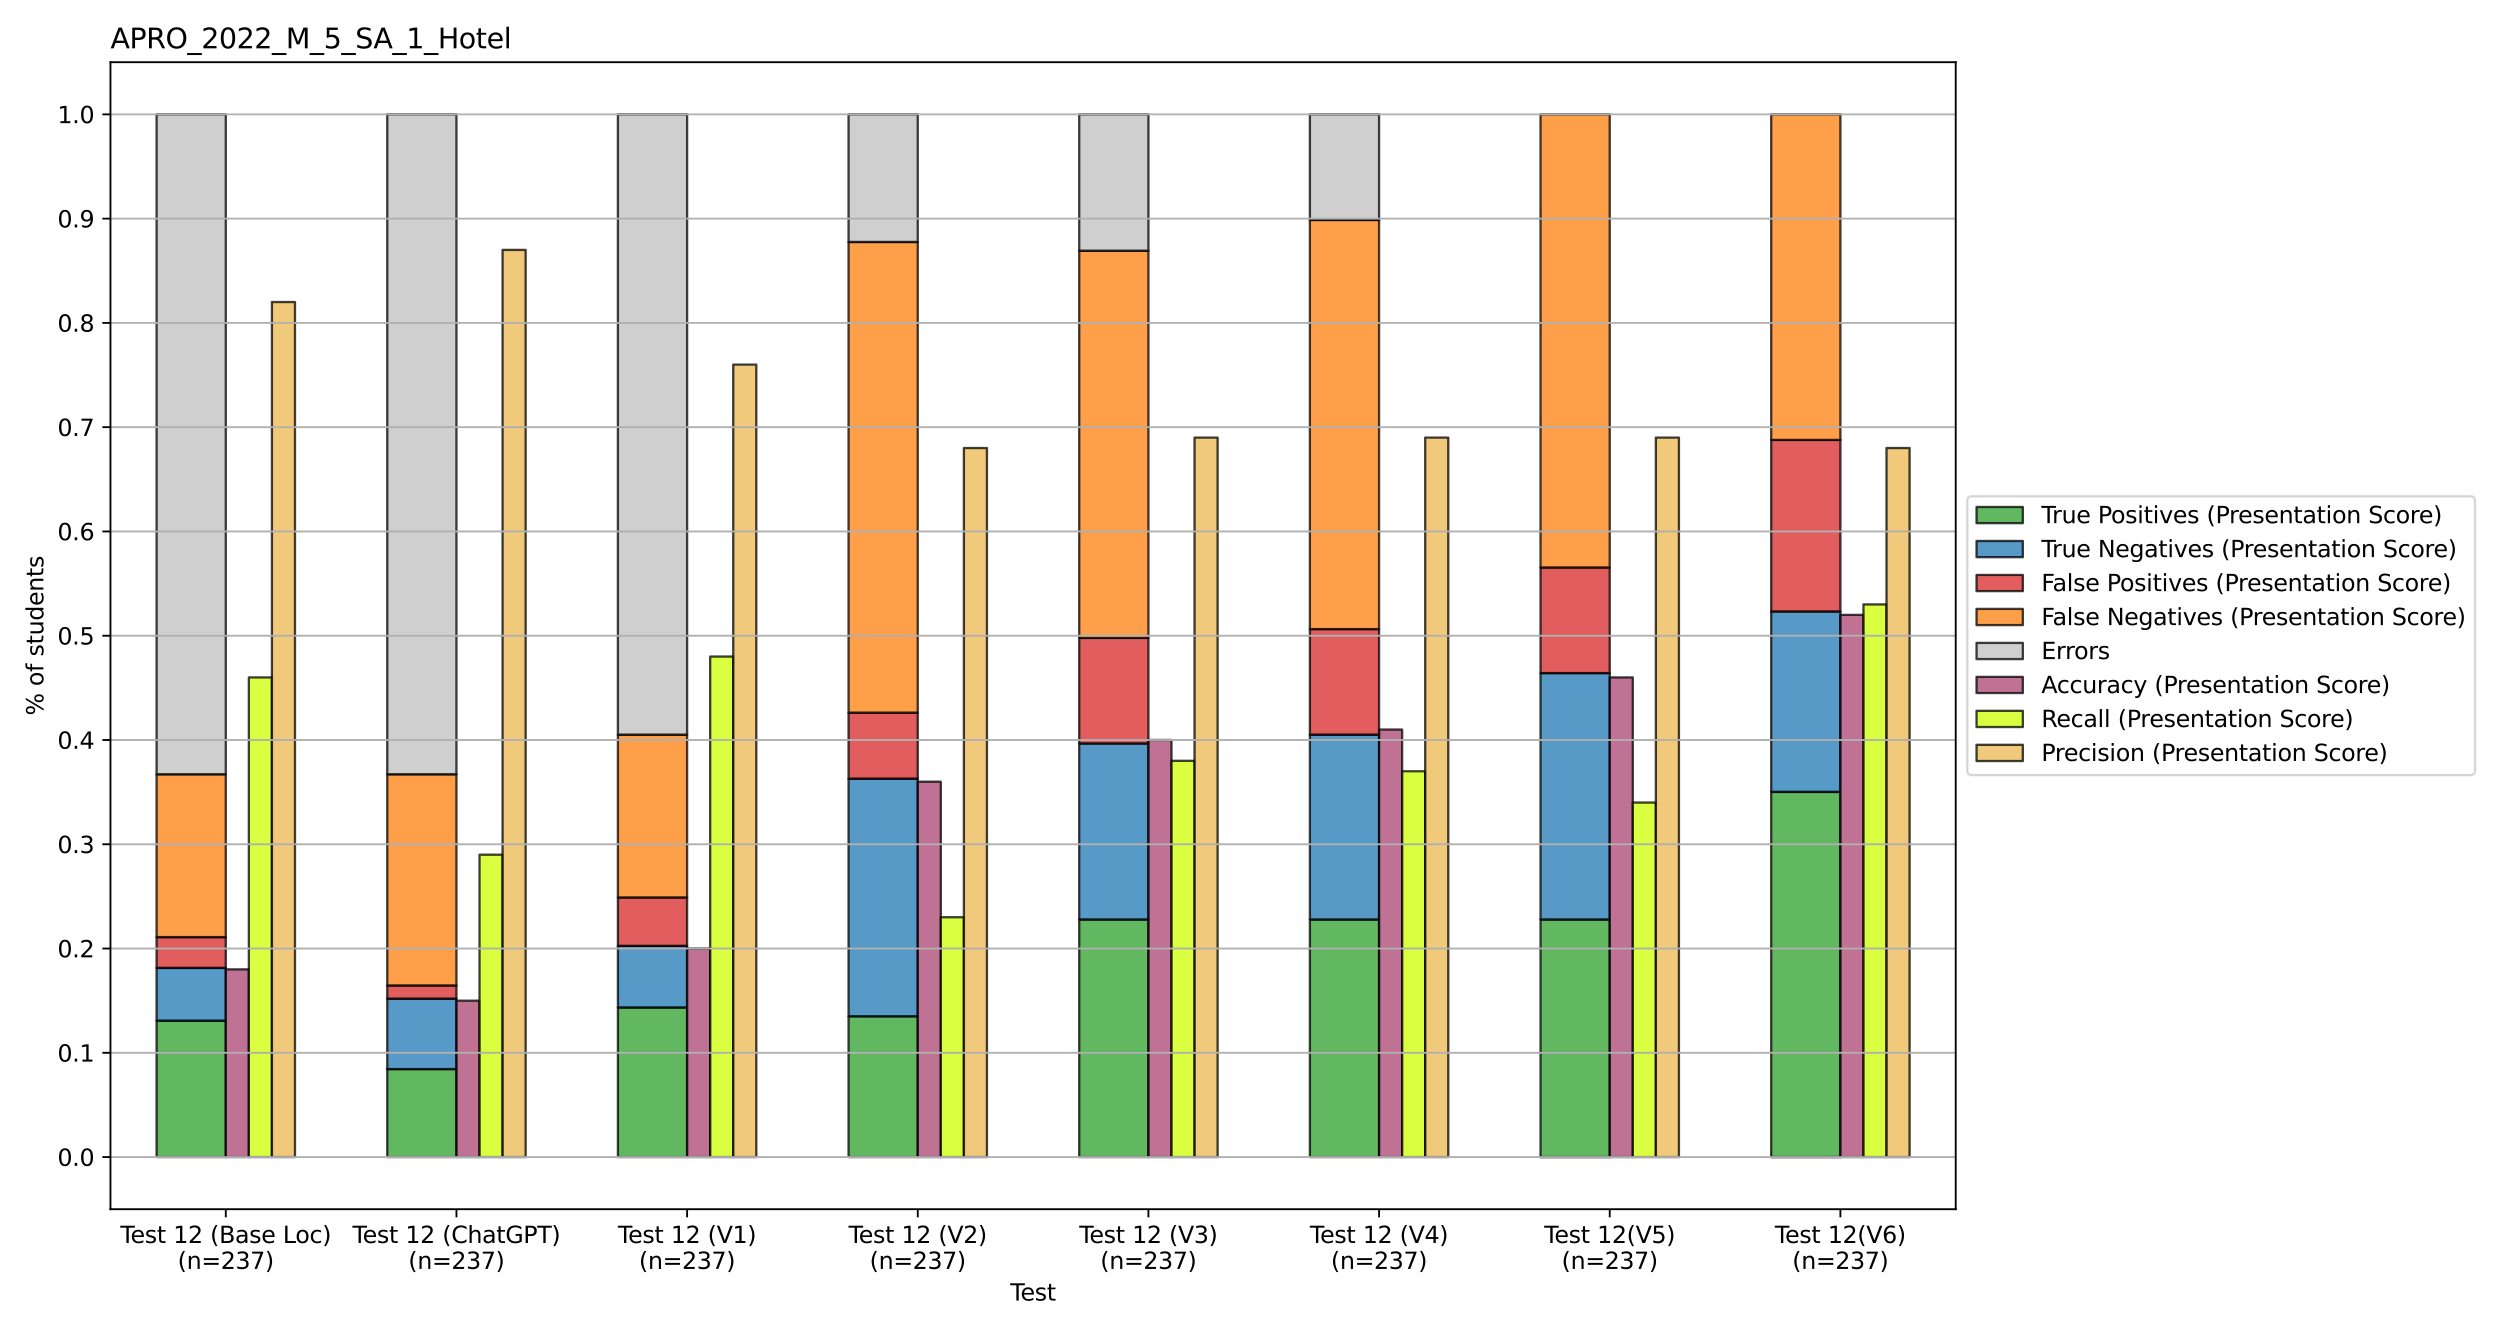 <?xml version="1.0" encoding="utf-8" standalone="no"?>
<!DOCTYPE svg PUBLIC "-//W3C//DTD SVG 1.1//EN"
  "http://www.w3.org/Graphics/SVG/1.1/DTD/svg11.dtd">
<svg xmlns:xlink="http://www.w3.org/1999/xlink" width="1080pt" height="576pt" viewBox="0 0 1080 576" xmlns="http://www.w3.org/2000/svg" version="1.1">
 <defs>
  <style type="text/css">*{stroke-linejoin: round; stroke-linecap: butt}</style>
 </defs>
 <g id="figure_1">
  <g id="patch_1">
   <path d="M 0 576 
L 1080 576 
L 1080 0 
L 0 0 
z
" style="fill: #ffffff"/>
  </g>
  <g id="axes_1">
   <g id="patch_2">
    <path d="M 47.72 522.376 
L 844.87 522.376 
L 844.87 26.88 
L 47.72 26.88 
z
" style="fill: #ffffff"/>
   </g>
   <g id="patch_3">
    <path d="M 67.649 499.853 
L 97.542 499.853 
L 97.542 440.934 
L 67.649 440.934 
z
" clip-path="url(#pa67ffcbc46)" style="fill: #2ca02c; opacity: 0.75; stroke: #000000; stroke-linejoin: miter"/>
   </g>
   <g id="patch_4">
    <path d="M 167.292 499.853 
L 197.186 499.853 
L 197.186 461.841 
L 167.292 461.841 
z
" clip-path="url(#pa67ffcbc46)" style="fill: #2ca02c; opacity: 0.75; stroke: #000000; stroke-linejoin: miter"/>
   </g>
   <g id="patch_5">
    <path d="M 266.936 499.853 
L 296.829 499.853 
L 296.829 435.232 
L 266.936 435.232 
z
" clip-path="url(#pa67ffcbc46)" style="fill: #2ca02c; opacity: 0.75; stroke: #000000; stroke-linejoin: miter"/>
   </g>
   <g id="patch_6">
    <path d="M 366.58 499.853 
L 396.473 499.853 
L 396.473 439.033 
L 366.58 439.033 
z
" clip-path="url(#pa67ffcbc46)" style="fill: #2ca02c; opacity: 0.75; stroke: #000000; stroke-linejoin: miter"/>
   </g>
   <g id="patch_7">
    <path d="M 466.224 499.853 
L 496.117 499.853 
L 496.117 397.219 
L 466.224 397.219 
z
" clip-path="url(#pa67ffcbc46)" style="fill: #2ca02c; opacity: 0.75; stroke: #000000; stroke-linejoin: miter"/>
   </g>
   <g id="patch_8">
    <path d="M 565.867 499.853 
L 595.761 499.853 
L 595.761 397.219 
L 565.867 397.219 
z
" clip-path="url(#pa67ffcbc46)" style="fill: #2ca02c; opacity: 0.75; stroke: #000000; stroke-linejoin: miter"/>
   </g>
   <g id="patch_9">
    <path d="M 665.511 499.853 
L 695.404 499.853 
L 695.404 397.219 
L 665.511 397.219 
z
" clip-path="url(#pa67ffcbc46)" style="fill: #2ca02c; opacity: 0.75; stroke: #000000; stroke-linejoin: miter"/>
   </g>
   <g id="patch_10">
    <path d="M 765.155 499.853 
L 795.048 499.853 
L 795.048 342.101 
L 765.155 342.101 
z
" clip-path="url(#pa67ffcbc46)" style="fill: #2ca02c; opacity: 0.75; stroke: #000000; stroke-linejoin: miter"/>
   </g>
   <g id="patch_11">
    <path d="M 67.649 440.934 
L 97.542 440.934 
L 97.542 418.126 
L 67.649 418.126 
z
" clip-path="url(#pa67ffcbc46)" style="fill: #1f77b4; opacity: 0.75; stroke: #000000; stroke-linejoin: miter"/>
   </g>
   <g id="patch_12">
    <path d="M 167.292 461.841 
L 197.186 461.841 
L 197.186 431.431 
L 167.292 431.431 
z
" clip-path="url(#pa67ffcbc46)" style="fill: #1f77b4; opacity: 0.75; stroke: #000000; stroke-linejoin: miter"/>
   </g>
   <g id="patch_13">
    <path d="M 266.936 435.232 
L 296.829 435.232 
L 296.829 408.623 
L 266.936 408.623 
z
" clip-path="url(#pa67ffcbc46)" style="fill: #1f77b4; opacity: 0.75; stroke: #000000; stroke-linejoin: miter"/>
   </g>
   <g id="patch_14">
    <path d="M 366.58 439.033 
L 396.473 439.033 
L 396.473 336.399 
L 366.58 336.399 
z
" clip-path="url(#pa67ffcbc46)" style="fill: #1f77b4; opacity: 0.75; stroke: #000000; stroke-linejoin: miter"/>
   </g>
   <g id="patch_15">
    <path d="M 466.224 397.219 
L 496.117 397.219 
L 496.117 321.194 
L 466.224 321.194 
z
" clip-path="url(#pa67ffcbc46)" style="fill: #1f77b4; opacity: 0.75; stroke: #000000; stroke-linejoin: miter"/>
   </g>
   <g id="patch_16">
    <path d="M 565.867 397.219 
L 595.761 397.219 
L 595.761 317.392 
L 565.867 317.392 
z
" clip-path="url(#pa67ffcbc46)" style="fill: #1f77b4; opacity: 0.75; stroke: #000000; stroke-linejoin: miter"/>
   </g>
   <g id="patch_17">
    <path d="M 665.511 397.219 
L 695.404 397.219 
L 695.404 290.783 
L 665.511 290.783 
z
" clip-path="url(#pa67ffcbc46)" style="fill: #1f77b4; opacity: 0.75; stroke: #000000; stroke-linejoin: miter"/>
   </g>
   <g id="patch_18">
    <path d="M 765.155 342.101 
L 795.048 342.101 
L 795.048 264.174 
L 765.155 264.174 
z
" clip-path="url(#pa67ffcbc46)" style="fill: #1f77b4; opacity: 0.75; stroke: #000000; stroke-linejoin: miter"/>
   </g>
   <g id="patch_19">
    <path d="M 67.649 418.126 
L 97.542 418.126 
L 97.542 404.822 
L 67.649 404.822 
z
" clip-path="url(#pa67ffcbc46)" style="fill: #d62728; opacity: 0.75; stroke: #000000; stroke-linejoin: miter"/>
   </g>
   <g id="patch_20">
    <path d="M 167.292 431.431 
L 197.186 431.431 
L 197.186 425.729 
L 167.292 425.729 
z
" clip-path="url(#pa67ffcbc46)" style="fill: #d62728; opacity: 0.75; stroke: #000000; stroke-linejoin: miter"/>
   </g>
   <g id="patch_21">
    <path d="M 266.936 408.623 
L 296.829 408.623 
L 296.829 387.716 
L 266.936 387.716 
z
" clip-path="url(#pa67ffcbc46)" style="fill: #d62728; opacity: 0.75; stroke: #000000; stroke-linejoin: miter"/>
   </g>
   <g id="patch_22">
    <path d="M 366.58 336.399 
L 396.473 336.399 
L 396.473 307.889 
L 366.58 307.889 
z
" clip-path="url(#pa67ffcbc46)" style="fill: #d62728; opacity: 0.75; stroke: #000000; stroke-linejoin: miter"/>
   </g>
   <g id="patch_23">
    <path d="M 466.224 321.194 
L 496.117 321.194 
L 496.117 275.578 
L 466.224 275.578 
z
" clip-path="url(#pa67ffcbc46)" style="fill: #d62728; opacity: 0.75; stroke: #000000; stroke-linejoin: miter"/>
   </g>
   <g id="patch_24">
    <path d="M 565.867 317.392 
L 595.761 317.392 
L 595.761 271.777 
L 565.867 271.777 
z
" clip-path="url(#pa67ffcbc46)" style="fill: #d62728; opacity: 0.75; stroke: #000000; stroke-linejoin: miter"/>
   </g>
   <g id="patch_25">
    <path d="M 665.511 290.783 
L 695.404 290.783 
L 695.404 245.168 
L 665.511 245.168 
z
" clip-path="url(#pa67ffcbc46)" style="fill: #d62728; opacity: 0.75; stroke: #000000; stroke-linejoin: miter"/>
   </g>
   <g id="patch_26">
    <path d="M 765.155 264.174 
L 795.048 264.174 
L 795.048 190.05 
L 765.155 190.05 
z
" clip-path="url(#pa67ffcbc46)" style="fill: #d62728; opacity: 0.75; stroke: #000000; stroke-linejoin: miter"/>
   </g>
   <g id="patch_27">
    <path d="M 67.649 404.822 
L 97.542 404.822 
L 97.542 334.498 
L 67.649 334.498 
z
" clip-path="url(#pa67ffcbc46)" style="fill: #ff7f0e; opacity: 0.75; stroke: #000000; stroke-linejoin: miter"/>
   </g>
   <g id="patch_28">
    <path d="M 167.292 425.729 
L 197.186 425.729 
L 197.186 334.498 
L 167.292 334.498 
z
" clip-path="url(#pa67ffcbc46)" style="fill: #ff7f0e; opacity: 0.75; stroke: #000000; stroke-linejoin: miter"/>
   </g>
   <g id="patch_29">
    <path d="M 266.936 387.716 
L 296.829 387.716 
L 296.829 317.392 
L 266.936 317.392 
z
" clip-path="url(#pa67ffcbc46)" style="fill: #ff7f0e; opacity: 0.75; stroke: #000000; stroke-linejoin: miter"/>
   </g>
   <g id="patch_30">
    <path d="M 366.58 307.889 
L 396.473 307.889 
L 396.473 104.521 
L 366.58 104.521 
z
" clip-path="url(#pa67ffcbc46)" style="fill: #ff7f0e; opacity: 0.75; stroke: #000000; stroke-linejoin: miter"/>
   </g>
   <g id="patch_31">
    <path d="M 466.224 275.578 
L 496.117 275.578 
L 496.117 108.322 
L 466.224 108.322 
z
" clip-path="url(#pa67ffcbc46)" style="fill: #ff7f0e; opacity: 0.75; stroke: #000000; stroke-linejoin: miter"/>
   </g>
   <g id="patch_32">
    <path d="M 565.867 271.777 
L 595.761 271.777 
L 595.761 95.018 
L 565.867 95.018 
z
" clip-path="url(#pa67ffcbc46)" style="fill: #ff7f0e; opacity: 0.75; stroke: #000000; stroke-linejoin: miter"/>
   </g>
   <g id="patch_33">
    <path d="M 665.511 245.168 
L 695.404 245.168 
L 695.404 49.403 
L 665.511 49.403 
z
" clip-path="url(#pa67ffcbc46)" style="fill: #ff7f0e; opacity: 0.75; stroke: #000000; stroke-linejoin: miter"/>
   </g>
   <g id="patch_34">
    <path d="M 765.155 190.05 
L 795.048 190.05 
L 795.048 49.403 
L 765.155 49.403 
z
" clip-path="url(#pa67ffcbc46)" style="fill: #ff7f0e; opacity: 0.75; stroke: #000000; stroke-linejoin: miter"/>
   </g>
   <g id="patch_35">
    <path d="M 67.649 334.498 
L 97.542 334.498 
L 97.542 49.403 
L 67.649 49.403 
z
" clip-path="url(#pa67ffcbc46)" style="fill: #bfbfbf; opacity: 0.75; stroke: #000000; stroke-linejoin: miter"/>
   </g>
   <g id="patch_36">
    <path d="M 167.292 334.498 
L 197.186 334.498 
L 197.186 49.403 
L 167.292 49.403 
z
" clip-path="url(#pa67ffcbc46)" style="fill: #bfbfbf; opacity: 0.75; stroke: #000000; stroke-linejoin: miter"/>
   </g>
   <g id="patch_37">
    <path d="M 266.936 317.392 
L 296.829 317.392 
L 296.829 49.403 
L 266.936 49.403 
z
" clip-path="url(#pa67ffcbc46)" style="fill: #bfbfbf; opacity: 0.75; stroke: #000000; stroke-linejoin: miter"/>
   </g>
   <g id="patch_38">
    <path d="M 366.58 104.521 
L 396.473 104.521 
L 396.473 49.403 
L 366.58 49.403 
z
" clip-path="url(#pa67ffcbc46)" style="fill: #bfbfbf; opacity: 0.75; stroke: #000000; stroke-linejoin: miter"/>
   </g>
   <g id="patch_39">
    <path d="M 466.224 108.322 
L 496.117 108.322 
L 496.117 49.403 
L 466.224 49.403 
z
" clip-path="url(#pa67ffcbc46)" style="fill: #bfbfbf; opacity: 0.75; stroke: #000000; stroke-linejoin: miter"/>
   </g>
   <g id="patch_40">
    <path d="M 565.867 95.018 
L 595.761 95.018 
L 595.761 49.403 
L 565.867 49.403 
z
" clip-path="url(#pa67ffcbc46)" style="fill: #bfbfbf; opacity: 0.75; stroke: #000000; stroke-linejoin: miter"/>
   </g>
   <g id="patch_41">
    <path d="M 665.511 499.853 
L 695.404 499.853 
L 695.404 499.853 
L 665.511 499.853 
z
" clip-path="url(#pa67ffcbc46)" style="fill: #bfbfbf; opacity: 0.75; stroke: #000000; stroke-linejoin: miter"/>
   </g>
   <g id="patch_42">
    <path d="M 765.155 499.853 
L 795.048 499.853 
L 795.048 499.853 
L 765.155 499.853 
z
" clip-path="url(#pa67ffcbc46)" style="fill: #bfbfbf; opacity: 0.75; stroke: #000000; stroke-linejoin: miter"/>
   </g>
   <g id="patch_43">
    <path d="M 97.542 499.853 
L 107.506 499.853 
L 107.506 418.772 
L 97.542 418.772 
z
" clip-path="url(#pa67ffcbc46)" style="fill: #aa4371; opacity: 0.75; stroke: #000000; stroke-linejoin: miter"/>
   </g>
   <g id="patch_44">
    <path d="M 197.186 499.853 
L 207.15 499.853 
L 207.15 432.286 
L 197.186 432.286 
z
" clip-path="url(#pa67ffcbc46)" style="fill: #aa4371; opacity: 0.75; stroke: #000000; stroke-linejoin: miter"/>
   </g>
   <g id="patch_45">
    <path d="M 296.829 499.853 
L 306.794 499.853 
L 306.794 409.763 
L 296.829 409.763 
z
" clip-path="url(#pa67ffcbc46)" style="fill: #aa4371; opacity: 0.75; stroke: #000000; stroke-linejoin: miter"/>
   </g>
   <g id="patch_46">
    <path d="M 396.473 499.853 
L 406.438 499.853 
L 406.438 337.691 
L 396.473 337.691 
z
" clip-path="url(#pa67ffcbc46)" style="fill: #aa4371; opacity: 0.75; stroke: #000000; stroke-linejoin: miter"/>
   </g>
   <g id="patch_47">
    <path d="M 496.117 499.853 
L 506.081 499.853 
L 506.081 319.673 
L 496.117 319.673 
z
" clip-path="url(#pa67ffcbc46)" style="fill: #aa4371; opacity: 0.75; stroke: #000000; stroke-linejoin: miter"/>
   </g>
   <g id="patch_48">
    <path d="M 595.761 499.853 
L 605.725 499.853 
L 605.725 315.169 
L 595.761 315.169 
z
" clip-path="url(#pa67ffcbc46)" style="fill: #aa4371; opacity: 0.75; stroke: #000000; stroke-linejoin: miter"/>
   </g>
   <g id="patch_49">
    <path d="M 695.404 499.853 
L 705.369 499.853 
L 705.369 292.646 
L 695.404 292.646 
z
" clip-path="url(#pa67ffcbc46)" style="fill: #aa4371; opacity: 0.75; stroke: #000000; stroke-linejoin: miter"/>
   </g>
   <g id="patch_50">
    <path d="M 795.048 499.853 
L 805.013 499.853 
L 805.013 265.619 
L 795.048 265.619 
z
" clip-path="url(#pa67ffcbc46)" style="fill: #aa4371; opacity: 0.75; stroke: #000000; stroke-linejoin: miter"/>
   </g>
   <g id="patch_51">
    <path d="M 107.506 499.853 
L 117.471 499.853 
L 117.471 292.646 
L 107.506 292.646 
z
" clip-path="url(#pa67ffcbc46)" style="fill: #ccff00; opacity: 0.75; stroke: #000000; stroke-linejoin: miter"/>
   </g>
   <g id="patch_52">
    <path d="M 207.15 499.853 
L 217.114 499.853 
L 217.114 369.223 
L 207.15 369.223 
z
" clip-path="url(#pa67ffcbc46)" style="fill: #ccff00; opacity: 0.75; stroke: #000000; stroke-linejoin: miter"/>
   </g>
   <g id="patch_53">
    <path d="M 306.794 499.853 
L 316.758 499.853 
L 316.758 283.637 
L 306.794 283.637 
z
" clip-path="url(#pa67ffcbc46)" style="fill: #ccff00; opacity: 0.75; stroke: #000000; stroke-linejoin: miter"/>
   </g>
   <g id="patch_54">
    <path d="M 406.438 499.853 
L 416.402 499.853 
L 416.402 396.25 
L 406.438 396.25 
z
" clip-path="url(#pa67ffcbc46)" style="fill: #ccff00; opacity: 0.75; stroke: #000000; stroke-linejoin: miter"/>
   </g>
   <g id="patch_55">
    <path d="M 506.081 499.853 
L 516.046 499.853 
L 516.046 328.682 
L 506.081 328.682 
z
" clip-path="url(#pa67ffcbc46)" style="fill: #ccff00; opacity: 0.75; stroke: #000000; stroke-linejoin: miter"/>
   </g>
   <g id="patch_56">
    <path d="M 605.725 499.853 
L 615.689 499.853 
L 615.689 333.187 
L 605.725 333.187 
z
" clip-path="url(#pa67ffcbc46)" style="fill: #ccff00; opacity: 0.75; stroke: #000000; stroke-linejoin: miter"/>
   </g>
   <g id="patch_57">
    <path d="M 705.369 499.853 
L 715.333 499.853 
L 715.333 346.7 
L 705.369 346.7 
z
" clip-path="url(#pa67ffcbc46)" style="fill: #ccff00; opacity: 0.75; stroke: #000000; stroke-linejoin: miter"/>
   </g>
   <g id="patch_58">
    <path d="M 805.013 499.853 
L 814.977 499.853 
L 814.977 261.114 
L 805.013 261.114 
z
" clip-path="url(#pa67ffcbc46)" style="fill: #ccff00; opacity: 0.75; stroke: #000000; stroke-linejoin: miter"/>
   </g>
   <g id="patch_59">
    <path d="M 117.471 499.853 
L 127.435 499.853 
L 127.435 130.484 
L 117.471 130.484 
z
" clip-path="url(#pa67ffcbc46)" style="fill: #eab64e; opacity: 0.75; stroke: #000000; stroke-linejoin: miter"/>
   </g>
   <g id="patch_60">
    <path d="M 217.114 499.853 
L 227.079 499.853 
L 227.079 107.961 
L 217.114 107.961 
z
" clip-path="url(#pa67ffcbc46)" style="fill: #eab64e; opacity: 0.75; stroke: #000000; stroke-linejoin: miter"/>
   </g>
   <g id="patch_61">
    <path d="M 316.758 499.853 
L 326.723 499.853 
L 326.723 157.511 
L 316.758 157.511 
z
" clip-path="url(#pa67ffcbc46)" style="fill: #eab64e; opacity: 0.75; stroke: #000000; stroke-linejoin: miter"/>
   </g>
   <g id="patch_62">
    <path d="M 416.402 499.853 
L 426.366 499.853 
L 426.366 193.547 
L 416.402 193.547 
z
" clip-path="url(#pa67ffcbc46)" style="fill: #eab64e; opacity: 0.75; stroke: #000000; stroke-linejoin: miter"/>
   </g>
   <g id="patch_63">
    <path d="M 516.046 499.853 
L 526.01 499.853 
L 526.01 189.042 
L 516.046 189.042 
z
" clip-path="url(#pa67ffcbc46)" style="fill: #eab64e; opacity: 0.75; stroke: #000000; stroke-linejoin: miter"/>
   </g>
   <g id="patch_64">
    <path d="M 615.689 499.853 
L 625.654 499.853 
L 625.654 189.042 
L 615.689 189.042 
z
" clip-path="url(#pa67ffcbc46)" style="fill: #eab64e; opacity: 0.75; stroke: #000000; stroke-linejoin: miter"/>
   </g>
   <g id="patch_65">
    <path d="M 715.333 499.853 
L 725.298 499.853 
L 725.298 189.042 
L 715.333 189.042 
z
" clip-path="url(#pa67ffcbc46)" style="fill: #eab64e; opacity: 0.75; stroke: #000000; stroke-linejoin: miter"/>
   </g>
   <g id="patch_66">
    <path d="M 814.977 499.853 
L 824.941 499.853 
L 824.941 193.547 
L 814.977 193.547 
z
" clip-path="url(#pa67ffcbc46)" style="fill: #eab64e; opacity: 0.75; stroke: #000000; stroke-linejoin: miter"/>
   </g>
   <g id="matplotlib.axis_1">
    <g id="xtick_1">
     <g id="line2d_1">
      <defs>
       <path id="m360b139ea4" d="M 0 0 
L 0 3.5 
" style="stroke: #000000; stroke-width: 0.8"/>
      </defs>
      <g>
       <use xlink:href="#m360b139ea4" x="97.542" y="522.376" style="stroke: #000000; stroke-width: 0.8"/>
      </g>
     </g>
     <g id="text_1">
      <!-- Test 12 (Base Loc) -->
      <g transform="translate(51.983 536.974) scale(0.1 -0.1)">
       <defs>
        <path id="DejaVuSans-54" d="M -19 4666 
L 3928 4666 
L 3928 4134 
L 2272 4134 
L 2272 0 
L 1638 0 
L 1638 4134 
L -19 4134 
L -19 4666 
z
" transform="scale(0.016)"/>
        <path id="DejaVuSans-65" d="M 3597 1894 
L 3597 1613 
L 953 1613 
Q 991 1019 1311 708 
Q 1631 397 2203 397 
Q 2534 397 2845 478 
Q 3156 559 3463 722 
L 3463 178 
Q 3153 47 2828 -22 
Q 2503 -91 2169 -91 
Q 1331 -91 842 396 
Q 353 884 353 1716 
Q 353 2575 817 3079 
Q 1281 3584 2069 3584 
Q 2775 3584 3186 3129 
Q 3597 2675 3597 1894 
z
M 3022 2063 
Q 3016 2534 2758 2815 
Q 2500 3097 2075 3097 
Q 1594 3097 1305 2825 
Q 1016 2553 972 2059 
L 3022 2063 
z
" transform="scale(0.016)"/>
        <path id="DejaVuSans-73" d="M 2834 3397 
L 2834 2853 
Q 2591 2978 2328 3040 
Q 2066 3103 1784 3103 
Q 1356 3103 1142 2972 
Q 928 2841 928 2578 
Q 928 2378 1081 2264 
Q 1234 2150 1697 2047 
L 1894 2003 
Q 2506 1872 2764 1633 
Q 3022 1394 3022 966 
Q 3022 478 2636 193 
Q 2250 -91 1575 -91 
Q 1294 -91 989 -36 
Q 684 19 347 128 
L 347 722 
Q 666 556 975 473 
Q 1284 391 1588 391 
Q 1994 391 2212 530 
Q 2431 669 2431 922 
Q 2431 1156 2273 1281 
Q 2116 1406 1581 1522 
L 1381 1569 
Q 847 1681 609 1914 
Q 372 2147 372 2553 
Q 372 3047 722 3315 
Q 1072 3584 1716 3584 
Q 2034 3584 2315 3537 
Q 2597 3491 2834 3397 
z
" transform="scale(0.016)"/>
        <path id="DejaVuSans-74" d="M 1172 4494 
L 1172 3500 
L 2356 3500 
L 2356 3053 
L 1172 3053 
L 1172 1153 
Q 1172 725 1289 603 
Q 1406 481 1766 481 
L 2356 481 
L 2356 0 
L 1766 0 
Q 1100 0 847 248 
Q 594 497 594 1153 
L 594 3053 
L 172 3053 
L 172 3500 
L 594 3500 
L 594 4494 
L 1172 4494 
z
" transform="scale(0.016)"/>
        <path id="DejaVuSans-20" transform="scale(0.016)"/>
        <path id="DejaVuSans-31" d="M 794 531 
L 1825 531 
L 1825 4091 
L 703 3866 
L 703 4441 
L 1819 4666 
L 2450 4666 
L 2450 531 
L 3481 531 
L 3481 0 
L 794 0 
L 794 531 
z
" transform="scale(0.016)"/>
        <path id="DejaVuSans-32" d="M 1228 531 
L 3431 531 
L 3431 0 
L 469 0 
L 469 531 
Q 828 903 1448 1529 
Q 2069 2156 2228 2338 
Q 2531 2678 2651 2914 
Q 2772 3150 2772 3378 
Q 2772 3750 2511 3984 
Q 2250 4219 1831 4219 
Q 1534 4219 1204 4116 
Q 875 4013 500 3803 
L 500 4441 
Q 881 4594 1212 4672 
Q 1544 4750 1819 4750 
Q 2544 4750 2975 4387 
Q 3406 4025 3406 3419 
Q 3406 3131 3298 2873 
Q 3191 2616 2906 2266 
Q 2828 2175 2409 1742 
Q 1991 1309 1228 531 
z
" transform="scale(0.016)"/>
        <path id="DejaVuSans-28" d="M 1984 4856 
Q 1566 4138 1362 3434 
Q 1159 2731 1159 2009 
Q 1159 1288 1364 580 
Q 1569 -128 1984 -844 
L 1484 -844 
Q 1016 -109 783 600 
Q 550 1309 550 2009 
Q 550 2706 781 3412 
Q 1013 4119 1484 4856 
L 1984 4856 
z
" transform="scale(0.016)"/>
        <path id="DejaVuSans-42" d="M 1259 2228 
L 1259 519 
L 2272 519 
Q 2781 519 3026 730 
Q 3272 941 3272 1375 
Q 3272 1813 3026 2020 
Q 2781 2228 2272 2228 
L 1259 2228 
z
M 1259 4147 
L 1259 2741 
L 2194 2741 
Q 2656 2741 2882 2914 
Q 3109 3088 3109 3444 
Q 3109 3797 2882 3972 
Q 2656 4147 2194 4147 
L 1259 4147 
z
M 628 4666 
L 2241 4666 
Q 2963 4666 3353 4366 
Q 3744 4066 3744 3513 
Q 3744 3084 3544 2831 
Q 3344 2578 2956 2516 
Q 3422 2416 3680 2098 
Q 3938 1781 3938 1306 
Q 3938 681 3513 340 
Q 3088 0 2303 0 
L 628 0 
L 628 4666 
z
" transform="scale(0.016)"/>
        <path id="DejaVuSans-61" d="M 2194 1759 
Q 1497 1759 1228 1600 
Q 959 1441 959 1056 
Q 959 750 1161 570 
Q 1363 391 1709 391 
Q 2188 391 2477 730 
Q 2766 1069 2766 1631 
L 2766 1759 
L 2194 1759 
z
M 3341 1997 
L 3341 0 
L 2766 0 
L 2766 531 
Q 2569 213 2275 61 
Q 1981 -91 1556 -91 
Q 1019 -91 701 211 
Q 384 513 384 1019 
Q 384 1609 779 1909 
Q 1175 2209 1959 2209 
L 2766 2209 
L 2766 2266 
Q 2766 2663 2505 2880 
Q 2244 3097 1772 3097 
Q 1472 3097 1187 3025 
Q 903 2953 641 2809 
L 641 3341 
Q 956 3463 1253 3523 
Q 1550 3584 1831 3584 
Q 2591 3584 2966 3190 
Q 3341 2797 3341 1997 
z
" transform="scale(0.016)"/>
        <path id="DejaVuSans-4c" d="M 628 4666 
L 1259 4666 
L 1259 531 
L 3531 531 
L 3531 0 
L 628 0 
L 628 4666 
z
" transform="scale(0.016)"/>
        <path id="DejaVuSans-6f" d="M 1959 3097 
Q 1497 3097 1228 2736 
Q 959 2375 959 1747 
Q 959 1119 1226 758 
Q 1494 397 1959 397 
Q 2419 397 2687 759 
Q 2956 1122 2956 1747 
Q 2956 2369 2687 2733 
Q 2419 3097 1959 3097 
z
M 1959 3584 
Q 2709 3584 3137 3096 
Q 3566 2609 3566 1747 
Q 3566 888 3137 398 
Q 2709 -91 1959 -91 
Q 1206 -91 779 398 
Q 353 888 353 1747 
Q 353 2609 779 3096 
Q 1206 3584 1959 3584 
z
" transform="scale(0.016)"/>
        <path id="DejaVuSans-63" d="M 3122 3366 
L 3122 2828 
Q 2878 2963 2633 3030 
Q 2388 3097 2138 3097 
Q 1578 3097 1268 2742 
Q 959 2388 959 1747 
Q 959 1106 1268 751 
Q 1578 397 2138 397 
Q 2388 397 2633 464 
Q 2878 531 3122 666 
L 3122 134 
Q 2881 22 2623 -34 
Q 2366 -91 2075 -91 
Q 1284 -91 818 406 
Q 353 903 353 1747 
Q 353 2603 823 3093 
Q 1294 3584 2113 3584 
Q 2378 3584 2631 3529 
Q 2884 3475 3122 3366 
z
" transform="scale(0.016)"/>
        <path id="DejaVuSans-29" d="M 513 4856 
L 1013 4856 
Q 1481 4119 1714 3412 
Q 1947 2706 1947 2009 
Q 1947 1309 1714 600 
Q 1481 -109 1013 -844 
L 513 -844 
Q 928 -128 1133 580 
Q 1338 1288 1338 2009 
Q 1338 2731 1133 3434 
Q 928 4138 513 4856 
z
" transform="scale(0.016)"/>
       </defs>
       <use xlink:href="#DejaVuSans-54"/>
       <use xlink:href="#DejaVuSans-65" x="44.084"/>
       <use xlink:href="#DejaVuSans-73" x="105.607"/>
       <use xlink:href="#DejaVuSans-74" x="157.707"/>
       <use xlink:href="#DejaVuSans-20" x="196.916"/>
       <use xlink:href="#DejaVuSans-31" x="228.703"/>
       <use xlink:href="#DejaVuSans-32" x="292.326"/>
       <use xlink:href="#DejaVuSans-20" x="355.949"/>
       <use xlink:href="#DejaVuSans-28" x="387.736"/>
       <use xlink:href="#DejaVuSans-42" x="426.75"/>
       <use xlink:href="#DejaVuSans-61" x="495.354"/>
       <use xlink:href="#DejaVuSans-73" x="556.633"/>
       <use xlink:href="#DejaVuSans-65" x="608.732"/>
       <use xlink:href="#DejaVuSans-20" x="670.256"/>
       <use xlink:href="#DejaVuSans-4c" x="702.043"/>
       <use xlink:href="#DejaVuSans-6f" x="756.006"/>
       <use xlink:href="#DejaVuSans-63" x="817.188"/>
       <use xlink:href="#DejaVuSans-29" x="872.168"/>
      </g>
      <!-- (n=237) -->
      <g transform="translate(76.738 548.172) scale(0.1 -0.1)">
       <defs>
        <path id="DejaVuSans-6e" d="M 3513 2113 
L 3513 0 
L 2938 0 
L 2938 2094 
Q 2938 2591 2744 2837 
Q 2550 3084 2163 3084 
Q 1697 3084 1428 2787 
Q 1159 2491 1159 1978 
L 1159 0 
L 581 0 
L 581 3500 
L 1159 3500 
L 1159 2956 
Q 1366 3272 1645 3428 
Q 1925 3584 2291 3584 
Q 2894 3584 3203 3211 
Q 3513 2838 3513 2113 
z
" transform="scale(0.016)"/>
        <path id="DejaVuSans-3d" d="M 678 2906 
L 4684 2906 
L 4684 2381 
L 678 2381 
L 678 2906 
z
M 678 1631 
L 4684 1631 
L 4684 1100 
L 678 1100 
L 678 1631 
z
" transform="scale(0.016)"/>
        <path id="DejaVuSans-33" d="M 2597 2516 
Q 3050 2419 3304 2112 
Q 3559 1806 3559 1356 
Q 3559 666 3084 287 
Q 2609 -91 1734 -91 
Q 1441 -91 1130 -33 
Q 819 25 488 141 
L 488 750 
Q 750 597 1062 519 
Q 1375 441 1716 441 
Q 2309 441 2620 675 
Q 2931 909 2931 1356 
Q 2931 1769 2642 2001 
Q 2353 2234 1838 2234 
L 1294 2234 
L 1294 2753 
L 1863 2753 
Q 2328 2753 2575 2939 
Q 2822 3125 2822 3475 
Q 2822 3834 2567 4026 
Q 2313 4219 1838 4219 
Q 1578 4219 1281 4162 
Q 984 4106 628 3988 
L 628 4550 
Q 988 4650 1302 4700 
Q 1616 4750 1894 4750 
Q 2613 4750 3031 4423 
Q 3450 4097 3450 3541 
Q 3450 3153 3228 2886 
Q 3006 2619 2597 2516 
z
" transform="scale(0.016)"/>
        <path id="DejaVuSans-37" d="M 525 4666 
L 3525 4666 
L 3525 4397 
L 1831 0 
L 1172 0 
L 2766 4134 
L 525 4134 
L 525 4666 
z
" transform="scale(0.016)"/>
       </defs>
       <use xlink:href="#DejaVuSans-28"/>
       <use xlink:href="#DejaVuSans-6e" x="39.014"/>
       <use xlink:href="#DejaVuSans-3d" x="102.393"/>
       <use xlink:href="#DejaVuSans-32" x="186.182"/>
       <use xlink:href="#DejaVuSans-33" x="249.805"/>
       <use xlink:href="#DejaVuSans-37" x="313.428"/>
       <use xlink:href="#DejaVuSans-29" x="377.051"/>
      </g>
     </g>
    </g>
    <g id="xtick_2">
     <g id="line2d_2">
      <g>
       <use xlink:href="#m360b139ea4" x="197.186" y="522.376" style="stroke: #000000; stroke-width: 0.8"/>
      </g>
     </g>
     <g id="text_2">
      <!-- Test 12 (ChatGPT) -->
      <g transform="translate(152.271 536.974) scale(0.1 -0.1)">
       <defs>
        <path id="DejaVuSans-43" d="M 4122 4306 
L 4122 3641 
Q 3803 3938 3442 4084 
Q 3081 4231 2675 4231 
Q 1875 4231 1450 3742 
Q 1025 3253 1025 2328 
Q 1025 1406 1450 917 
Q 1875 428 2675 428 
Q 3081 428 3442 575 
Q 3803 722 4122 1019 
L 4122 359 
Q 3791 134 3420 21 
Q 3050 -91 2638 -91 
Q 1578 -91 968 557 
Q 359 1206 359 2328 
Q 359 3453 968 4101 
Q 1578 4750 2638 4750 
Q 3056 4750 3426 4639 
Q 3797 4528 4122 4306 
z
" transform="scale(0.016)"/>
        <path id="DejaVuSans-68" d="M 3513 2113 
L 3513 0 
L 2938 0 
L 2938 2094 
Q 2938 2591 2744 2837 
Q 2550 3084 2163 3084 
Q 1697 3084 1428 2787 
Q 1159 2491 1159 1978 
L 1159 0 
L 581 0 
L 581 4863 
L 1159 4863 
L 1159 2956 
Q 1366 3272 1645 3428 
Q 1925 3584 2291 3584 
Q 2894 3584 3203 3211 
Q 3513 2838 3513 2113 
z
" transform="scale(0.016)"/>
        <path id="DejaVuSans-47" d="M 3809 666 
L 3809 1919 
L 2778 1919 
L 2778 2438 
L 4434 2438 
L 4434 434 
Q 4069 175 3628 42 
Q 3188 -91 2688 -91 
Q 1594 -91 976 548 
Q 359 1188 359 2328 
Q 359 3472 976 4111 
Q 1594 4750 2688 4750 
Q 3144 4750 3555 4637 
Q 3966 4525 4313 4306 
L 4313 3634 
Q 3963 3931 3569 4081 
Q 3175 4231 2741 4231 
Q 1884 4231 1454 3753 
Q 1025 3275 1025 2328 
Q 1025 1384 1454 906 
Q 1884 428 2741 428 
Q 3075 428 3337 486 
Q 3600 544 3809 666 
z
" transform="scale(0.016)"/>
        <path id="DejaVuSans-50" d="M 1259 4147 
L 1259 2394 
L 2053 2394 
Q 2494 2394 2734 2622 
Q 2975 2850 2975 3272 
Q 2975 3691 2734 3919 
Q 2494 4147 2053 4147 
L 1259 4147 
z
M 628 4666 
L 2053 4666 
Q 2838 4666 3239 4311 
Q 3641 3956 3641 3272 
Q 3641 2581 3239 2228 
Q 2838 1875 2053 1875 
L 1259 1875 
L 1259 0 
L 628 0 
L 628 4666 
z
" transform="scale(0.016)"/>
       </defs>
       <use xlink:href="#DejaVuSans-54"/>
       <use xlink:href="#DejaVuSans-65" x="44.084"/>
       <use xlink:href="#DejaVuSans-73" x="105.607"/>
       <use xlink:href="#DejaVuSans-74" x="157.707"/>
       <use xlink:href="#DejaVuSans-20" x="196.916"/>
       <use xlink:href="#DejaVuSans-31" x="228.703"/>
       <use xlink:href="#DejaVuSans-32" x="292.326"/>
       <use xlink:href="#DejaVuSans-20" x="355.949"/>
       <use xlink:href="#DejaVuSans-28" x="387.736"/>
       <use xlink:href="#DejaVuSans-43" x="426.75"/>
       <use xlink:href="#DejaVuSans-68" x="496.574"/>
       <use xlink:href="#DejaVuSans-61" x="559.953"/>
       <use xlink:href="#DejaVuSans-74" x="621.232"/>
       <use xlink:href="#DejaVuSans-47" x="660.441"/>
       <use xlink:href="#DejaVuSans-50" x="737.932"/>
       <use xlink:href="#DejaVuSans-54" x="798.234"/>
       <use xlink:href="#DejaVuSans-29" x="859.318"/>
      </g>
      <!-- (n=237) -->
      <g transform="translate(176.382 548.172) scale(0.1 -0.1)">
       <use xlink:href="#DejaVuSans-28"/>
       <use xlink:href="#DejaVuSans-6e" x="39.014"/>
       <use xlink:href="#DejaVuSans-3d" x="102.393"/>
       <use xlink:href="#DejaVuSans-32" x="186.182"/>
       <use xlink:href="#DejaVuSans-33" x="249.805"/>
       <use xlink:href="#DejaVuSans-37" x="313.428"/>
       <use xlink:href="#DejaVuSans-29" x="377.051"/>
      </g>
     </g>
    </g>
    <g id="xtick_3">
     <g id="line2d_3">
      <g>
       <use xlink:href="#m360b139ea4" x="296.829" y="522.376" style="stroke: #000000; stroke-width: 0.8"/>
      </g>
     </g>
     <g id="text_3">
      <!-- Test 12 (V1) -->
      <g transform="translate(266.94 536.974) scale(0.1 -0.1)">
       <defs>
        <path id="DejaVuSans-56" d="M 1831 0 
L 50 4666 
L 709 4666 
L 2188 738 
L 3669 4666 
L 4325 4666 
L 2547 0 
L 1831 0 
z
" transform="scale(0.016)"/>
       </defs>
       <use xlink:href="#DejaVuSans-54"/>
       <use xlink:href="#DejaVuSans-65" x="44.084"/>
       <use xlink:href="#DejaVuSans-73" x="105.607"/>
       <use xlink:href="#DejaVuSans-74" x="157.707"/>
       <use xlink:href="#DejaVuSans-20" x="196.916"/>
       <use xlink:href="#DejaVuSans-31" x="228.703"/>
       <use xlink:href="#DejaVuSans-32" x="292.326"/>
       <use xlink:href="#DejaVuSans-20" x="355.949"/>
       <use xlink:href="#DejaVuSans-28" x="387.736"/>
       <use xlink:href="#DejaVuSans-56" x="426.75"/>
       <use xlink:href="#DejaVuSans-31" x="495.158"/>
       <use xlink:href="#DejaVuSans-29" x="558.781"/>
      </g>
      <!-- (n=237) -->
      <g transform="translate(276.025 548.172) scale(0.1 -0.1)">
       <use xlink:href="#DejaVuSans-28"/>
       <use xlink:href="#DejaVuSans-6e" x="39.014"/>
       <use xlink:href="#DejaVuSans-3d" x="102.393"/>
       <use xlink:href="#DejaVuSans-32" x="186.182"/>
       <use xlink:href="#DejaVuSans-33" x="249.805"/>
       <use xlink:href="#DejaVuSans-37" x="313.428"/>
       <use xlink:href="#DejaVuSans-29" x="377.051"/>
      </g>
     </g>
    </g>
    <g id="xtick_4">
     <g id="line2d_4">
      <g>
       <use xlink:href="#m360b139ea4" x="396.473" y="522.376" style="stroke: #000000; stroke-width: 0.8"/>
      </g>
     </g>
     <g id="text_4">
      <!-- Test 12 (V2) -->
      <g transform="translate(366.584 536.974) scale(0.1 -0.1)">
       <use xlink:href="#DejaVuSans-54"/>
       <use xlink:href="#DejaVuSans-65" x="44.084"/>
       <use xlink:href="#DejaVuSans-73" x="105.607"/>
       <use xlink:href="#DejaVuSans-74" x="157.707"/>
       <use xlink:href="#DejaVuSans-20" x="196.916"/>
       <use xlink:href="#DejaVuSans-31" x="228.703"/>
       <use xlink:href="#DejaVuSans-32" x="292.326"/>
       <use xlink:href="#DejaVuSans-20" x="355.949"/>
       <use xlink:href="#DejaVuSans-28" x="387.736"/>
       <use xlink:href="#DejaVuSans-56" x="426.75"/>
       <use xlink:href="#DejaVuSans-32" x="495.158"/>
       <use xlink:href="#DejaVuSans-29" x="558.781"/>
      </g>
      <!-- (n=237) -->
      <g transform="translate(375.669 548.172) scale(0.1 -0.1)">
       <use xlink:href="#DejaVuSans-28"/>
       <use xlink:href="#DejaVuSans-6e" x="39.014"/>
       <use xlink:href="#DejaVuSans-3d" x="102.393"/>
       <use xlink:href="#DejaVuSans-32" x="186.182"/>
       <use xlink:href="#DejaVuSans-33" x="249.805"/>
       <use xlink:href="#DejaVuSans-37" x="313.428"/>
       <use xlink:href="#DejaVuSans-29" x="377.051"/>
      </g>
     </g>
    </g>
    <g id="xtick_5">
     <g id="line2d_5">
      <g>
       <use xlink:href="#m360b139ea4" x="496.117" y="522.376" style="stroke: #000000; stroke-width: 0.8"/>
      </g>
     </g>
     <g id="text_5">
      <!-- Test 12 (V3) -->
      <g transform="translate(466.228 536.974) scale(0.1 -0.1)">
       <use xlink:href="#DejaVuSans-54"/>
       <use xlink:href="#DejaVuSans-65" x="44.084"/>
       <use xlink:href="#DejaVuSans-73" x="105.607"/>
       <use xlink:href="#DejaVuSans-74" x="157.707"/>
       <use xlink:href="#DejaVuSans-20" x="196.916"/>
       <use xlink:href="#DejaVuSans-31" x="228.703"/>
       <use xlink:href="#DejaVuSans-32" x="292.326"/>
       <use xlink:href="#DejaVuSans-20" x="355.949"/>
       <use xlink:href="#DejaVuSans-28" x="387.736"/>
       <use xlink:href="#DejaVuSans-56" x="426.75"/>
       <use xlink:href="#DejaVuSans-33" x="495.158"/>
       <use xlink:href="#DejaVuSans-29" x="558.781"/>
      </g>
      <!-- (n=237) -->
      <g transform="translate(475.313 548.172) scale(0.1 -0.1)">
       <use xlink:href="#DejaVuSans-28"/>
       <use xlink:href="#DejaVuSans-6e" x="39.014"/>
       <use xlink:href="#DejaVuSans-3d" x="102.393"/>
       <use xlink:href="#DejaVuSans-32" x="186.182"/>
       <use xlink:href="#DejaVuSans-33" x="249.805"/>
       <use xlink:href="#DejaVuSans-37" x="313.428"/>
       <use xlink:href="#DejaVuSans-29" x="377.051"/>
      </g>
     </g>
    </g>
    <g id="xtick_6">
     <g id="line2d_6">
      <g>
       <use xlink:href="#m360b139ea4" x="595.761" y="522.376" style="stroke: #000000; stroke-width: 0.8"/>
      </g>
     </g>
     <g id="text_6">
      <!-- Test 12 (V4) -->
      <g transform="translate(565.872 536.974) scale(0.1 -0.1)">
       <defs>
        <path id="DejaVuSans-34" d="M 2419 4116 
L 825 1625 
L 2419 1625 
L 2419 4116 
z
M 2253 4666 
L 3047 4666 
L 3047 1625 
L 3713 1625 
L 3713 1100 
L 3047 1100 
L 3047 0 
L 2419 0 
L 2419 1100 
L 313 1100 
L 313 1709 
L 2253 4666 
z
" transform="scale(0.016)"/>
       </defs>
       <use xlink:href="#DejaVuSans-54"/>
       <use xlink:href="#DejaVuSans-65" x="44.084"/>
       <use xlink:href="#DejaVuSans-73" x="105.607"/>
       <use xlink:href="#DejaVuSans-74" x="157.707"/>
       <use xlink:href="#DejaVuSans-20" x="196.916"/>
       <use xlink:href="#DejaVuSans-31" x="228.703"/>
       <use xlink:href="#DejaVuSans-32" x="292.326"/>
       <use xlink:href="#DejaVuSans-20" x="355.949"/>
       <use xlink:href="#DejaVuSans-28" x="387.736"/>
       <use xlink:href="#DejaVuSans-56" x="426.75"/>
       <use xlink:href="#DejaVuSans-34" x="495.158"/>
       <use xlink:href="#DejaVuSans-29" x="558.781"/>
      </g>
      <!-- (n=237) -->
      <g transform="translate(574.957 548.172) scale(0.1 -0.1)">
       <use xlink:href="#DejaVuSans-28"/>
       <use xlink:href="#DejaVuSans-6e" x="39.014"/>
       <use xlink:href="#DejaVuSans-3d" x="102.393"/>
       <use xlink:href="#DejaVuSans-32" x="186.182"/>
       <use xlink:href="#DejaVuSans-33" x="249.805"/>
       <use xlink:href="#DejaVuSans-37" x="313.428"/>
       <use xlink:href="#DejaVuSans-29" x="377.051"/>
      </g>
     </g>
    </g>
    <g id="xtick_7">
     <g id="line2d_7">
      <g>
       <use xlink:href="#m360b139ea4" x="695.404" y="522.376" style="stroke: #000000; stroke-width: 0.8"/>
      </g>
     </g>
     <g id="text_7">
      <!-- Test 12(V5) -->
      <g transform="translate(667.104 536.974) scale(0.1 -0.1)">
       <defs>
        <path id="DejaVuSans-35" d="M 691 4666 
L 3169 4666 
L 3169 4134 
L 1269 4134 
L 1269 2991 
Q 1406 3038 1543 3061 
Q 1681 3084 1819 3084 
Q 2600 3084 3056 2656 
Q 3513 2228 3513 1497 
Q 3513 744 3044 326 
Q 2575 -91 1722 -91 
Q 1428 -91 1123 -41 
Q 819 9 494 109 
L 494 744 
Q 775 591 1075 516 
Q 1375 441 1709 441 
Q 2250 441 2565 725 
Q 2881 1009 2881 1497 
Q 2881 1984 2565 2268 
Q 2250 2553 1709 2553 
Q 1456 2553 1204 2497 
Q 953 2441 691 2322 
L 691 4666 
z
" transform="scale(0.016)"/>
       </defs>
       <use xlink:href="#DejaVuSans-54"/>
       <use xlink:href="#DejaVuSans-65" x="44.084"/>
       <use xlink:href="#DejaVuSans-73" x="105.607"/>
       <use xlink:href="#DejaVuSans-74" x="157.707"/>
       <use xlink:href="#DejaVuSans-20" x="196.916"/>
       <use xlink:href="#DejaVuSans-31" x="228.703"/>
       <use xlink:href="#DejaVuSans-32" x="292.326"/>
       <use xlink:href="#DejaVuSans-28" x="355.949"/>
       <use xlink:href="#DejaVuSans-56" x="394.963"/>
       <use xlink:href="#DejaVuSans-35" x="463.371"/>
       <use xlink:href="#DejaVuSans-29" x="526.994"/>
      </g>
      <!-- (n=237) -->
      <g transform="translate(674.6 548.172) scale(0.1 -0.1)">
       <use xlink:href="#DejaVuSans-28"/>
       <use xlink:href="#DejaVuSans-6e" x="39.014"/>
       <use xlink:href="#DejaVuSans-3d" x="102.393"/>
       <use xlink:href="#DejaVuSans-32" x="186.182"/>
       <use xlink:href="#DejaVuSans-33" x="249.805"/>
       <use xlink:href="#DejaVuSans-37" x="313.428"/>
       <use xlink:href="#DejaVuSans-29" x="377.051"/>
      </g>
     </g>
    </g>
    <g id="xtick_8">
     <g id="line2d_8">
      <g>
       <use xlink:href="#m360b139ea4" x="795.048" y="522.376" style="stroke: #000000; stroke-width: 0.8"/>
      </g>
     </g>
     <g id="text_8">
      <!-- Test 12(V6) -->
      <g transform="translate(766.748 536.974) scale(0.1 -0.1)">
       <defs>
        <path id="DejaVuSans-36" d="M 2113 2584 
Q 1688 2584 1439 2293 
Q 1191 2003 1191 1497 
Q 1191 994 1439 701 
Q 1688 409 2113 409 
Q 2538 409 2786 701 
Q 3034 994 3034 1497 
Q 3034 2003 2786 2293 
Q 2538 2584 2113 2584 
z
M 3366 4563 
L 3366 3988 
Q 3128 4100 2886 4159 
Q 2644 4219 2406 4219 
Q 1781 4219 1451 3797 
Q 1122 3375 1075 2522 
Q 1259 2794 1537 2939 
Q 1816 3084 2150 3084 
Q 2853 3084 3261 2657 
Q 3669 2231 3669 1497 
Q 3669 778 3244 343 
Q 2819 -91 2113 -91 
Q 1303 -91 875 529 
Q 447 1150 447 2328 
Q 447 3434 972 4092 
Q 1497 4750 2381 4750 
Q 2619 4750 2861 4703 
Q 3103 4656 3366 4563 
z
" transform="scale(0.016)"/>
       </defs>
       <use xlink:href="#DejaVuSans-54"/>
       <use xlink:href="#DejaVuSans-65" x="44.084"/>
       <use xlink:href="#DejaVuSans-73" x="105.607"/>
       <use xlink:href="#DejaVuSans-74" x="157.707"/>
       <use xlink:href="#DejaVuSans-20" x="196.916"/>
       <use xlink:href="#DejaVuSans-31" x="228.703"/>
       <use xlink:href="#DejaVuSans-32" x="292.326"/>
       <use xlink:href="#DejaVuSans-28" x="355.949"/>
       <use xlink:href="#DejaVuSans-56" x="394.963"/>
       <use xlink:href="#DejaVuSans-36" x="463.371"/>
       <use xlink:href="#DejaVuSans-29" x="526.994"/>
      </g>
      <!-- (n=237) -->
      <g transform="translate(774.244 548.172) scale(0.1 -0.1)">
       <use xlink:href="#DejaVuSans-28"/>
       <use xlink:href="#DejaVuSans-6e" x="39.014"/>
       <use xlink:href="#DejaVuSans-3d" x="102.393"/>
       <use xlink:href="#DejaVuSans-32" x="186.182"/>
       <use xlink:href="#DejaVuSans-33" x="249.805"/>
       <use xlink:href="#DejaVuSans-37" x="313.428"/>
       <use xlink:href="#DejaVuSans-29" x="377.051"/>
      </g>
     </g>
    </g>
    <g id="text_9">
     <!-- Test -->
     <g transform="translate(436.45 561.85) scale(0.1 -0.1)">
      <use xlink:href="#DejaVuSans-54"/>
      <use xlink:href="#DejaVuSans-65" x="44.084"/>
      <use xlink:href="#DejaVuSans-73" x="105.607"/>
      <use xlink:href="#DejaVuSans-74" x="157.707"/>
     </g>
    </g>
   </g>
   <g id="matplotlib.axis_2">
    <g id="ytick_1">
     <g id="line2d_9">
      <path d="M 47.72 499.853 
L 844.87 499.853 
" clip-path="url(#pa67ffcbc46)" style="fill: none; stroke: #b0b0b0; stroke-width: 0.8; stroke-linecap: square"/>
     </g>
     <g id="line2d_10">
      <defs>
       <path id="mbc9b6b0dca" d="M 0 0 
L -3.5 0 
" style="stroke: #000000; stroke-width: 0.8"/>
      </defs>
      <g>
       <use xlink:href="#mbc9b6b0dca" x="47.72" y="499.853" style="stroke: #000000; stroke-width: 0.8"/>
      </g>
     </g>
     <g id="text_10">
      <!-- 0.0 -->
      <g transform="translate(24.817 503.653) scale(0.1 -0.1)">
       <defs>
        <path id="DejaVuSans-30" d="M 2034 4250 
Q 1547 4250 1301 3770 
Q 1056 3291 1056 2328 
Q 1056 1369 1301 889 
Q 1547 409 2034 409 
Q 2525 409 2770 889 
Q 3016 1369 3016 2328 
Q 3016 3291 2770 3770 
Q 2525 4250 2034 4250 
z
M 2034 4750 
Q 2819 4750 3233 4129 
Q 3647 3509 3647 2328 
Q 3647 1150 3233 529 
Q 2819 -91 2034 -91 
Q 1250 -91 836 529 
Q 422 1150 422 2328 
Q 422 3509 836 4129 
Q 1250 4750 2034 4750 
z
" transform="scale(0.016)"/>
        <path id="DejaVuSans-2e" d="M 684 794 
L 1344 794 
L 1344 0 
L 684 0 
L 684 794 
z
" transform="scale(0.016)"/>
       </defs>
       <use xlink:href="#DejaVuSans-30"/>
       <use xlink:href="#DejaVuSans-2e" x="63.623"/>
       <use xlink:href="#DejaVuSans-30" x="95.41"/>
      </g>
     </g>
    </g>
    <g id="ytick_2">
     <g id="line2d_11">
      <path d="M 47.72 454.808 
L 844.87 454.808 
" clip-path="url(#pa67ffcbc46)" style="fill: none; stroke: #b0b0b0; stroke-width: 0.8; stroke-linecap: square"/>
     </g>
     <g id="line2d_12">
      <g>
       <use xlink:href="#mbc9b6b0dca" x="47.72" y="454.808" style="stroke: #000000; stroke-width: 0.8"/>
      </g>
     </g>
     <g id="text_11">
      <!-- 0.1 -->
      <g transform="translate(24.817 458.608) scale(0.1 -0.1)">
       <use xlink:href="#DejaVuSans-30"/>
       <use xlink:href="#DejaVuSans-2e" x="63.623"/>
       <use xlink:href="#DejaVuSans-31" x="95.41"/>
      </g>
     </g>
    </g>
    <g id="ytick_3">
     <g id="line2d_13">
      <path d="M 47.72 409.763 
L 844.87 409.763 
" clip-path="url(#pa67ffcbc46)" style="fill: none; stroke: #b0b0b0; stroke-width: 0.8; stroke-linecap: square"/>
     </g>
     <g id="line2d_14">
      <g>
       <use xlink:href="#mbc9b6b0dca" x="47.72" y="409.763" style="stroke: #000000; stroke-width: 0.8"/>
      </g>
     </g>
     <g id="text_12">
      <!-- 0.2 -->
      <g transform="translate(24.817 413.562) scale(0.1 -0.1)">
       <use xlink:href="#DejaVuSans-30"/>
       <use xlink:href="#DejaVuSans-2e" x="63.623"/>
       <use xlink:href="#DejaVuSans-32" x="95.41"/>
      </g>
     </g>
    </g>
    <g id="ytick_4">
     <g id="line2d_15">
      <path d="M 47.72 364.718 
L 844.87 364.718 
" clip-path="url(#pa67ffcbc46)" style="fill: none; stroke: #b0b0b0; stroke-width: 0.8; stroke-linecap: square"/>
     </g>
     <g id="line2d_16">
      <g>
       <use xlink:href="#mbc9b6b0dca" x="47.72" y="364.718" style="stroke: #000000; stroke-width: 0.8"/>
      </g>
     </g>
     <g id="text_13">
      <!-- 0.3 -->
      <g transform="translate(24.817 368.517) scale(0.1 -0.1)">
       <use xlink:href="#DejaVuSans-30"/>
       <use xlink:href="#DejaVuSans-2e" x="63.623"/>
       <use xlink:href="#DejaVuSans-33" x="95.41"/>
      </g>
     </g>
    </g>
    <g id="ytick_5">
     <g id="line2d_17">
      <path d="M 47.72 319.673 
L 844.87 319.673 
" clip-path="url(#pa67ffcbc46)" style="fill: none; stroke: #b0b0b0; stroke-width: 0.8; stroke-linecap: square"/>
     </g>
     <g id="line2d_18">
      <g>
       <use xlink:href="#mbc9b6b0dca" x="47.72" y="319.673" style="stroke: #000000; stroke-width: 0.8"/>
      </g>
     </g>
     <g id="text_14">
      <!-- 0.4 -->
      <g transform="translate(24.817 323.472) scale(0.1 -0.1)">
       <use xlink:href="#DejaVuSans-30"/>
       <use xlink:href="#DejaVuSans-2e" x="63.623"/>
       <use xlink:href="#DejaVuSans-34" x="95.41"/>
      </g>
     </g>
    </g>
    <g id="ytick_6">
     <g id="line2d_19">
      <path d="M 47.72 274.628 
L 844.87 274.628 
" clip-path="url(#pa67ffcbc46)" style="fill: none; stroke: #b0b0b0; stroke-width: 0.8; stroke-linecap: square"/>
     </g>
     <g id="line2d_20">
      <g>
       <use xlink:href="#mbc9b6b0dca" x="47.72" y="274.628" style="stroke: #000000; stroke-width: 0.8"/>
      </g>
     </g>
     <g id="text_15">
      <!-- 0.5 -->
      <g transform="translate(24.817 278.427) scale(0.1 -0.1)">
       <use xlink:href="#DejaVuSans-30"/>
       <use xlink:href="#DejaVuSans-2e" x="63.623"/>
       <use xlink:href="#DejaVuSans-35" x="95.41"/>
      </g>
     </g>
    </g>
    <g id="ytick_7">
     <g id="line2d_21">
      <path d="M 47.72 229.583 
L 844.87 229.583 
" clip-path="url(#pa67ffcbc46)" style="fill: none; stroke: #b0b0b0; stroke-width: 0.8; stroke-linecap: square"/>
     </g>
     <g id="line2d_22">
      <g>
       <use xlink:href="#mbc9b6b0dca" x="47.72" y="229.583" style="stroke: #000000; stroke-width: 0.8"/>
      </g>
     </g>
     <g id="text_16">
      <!-- 0.6 -->
      <g transform="translate(24.817 233.382) scale(0.1 -0.1)">
       <use xlink:href="#DejaVuSans-30"/>
       <use xlink:href="#DejaVuSans-2e" x="63.623"/>
       <use xlink:href="#DejaVuSans-36" x="95.41"/>
      </g>
     </g>
    </g>
    <g id="ytick_8">
     <g id="line2d_23">
      <path d="M 47.72 184.538 
L 844.87 184.538 
" clip-path="url(#pa67ffcbc46)" style="fill: none; stroke: #b0b0b0; stroke-width: 0.8; stroke-linecap: square"/>
     </g>
     <g id="line2d_24">
      <g>
       <use xlink:href="#mbc9b6b0dca" x="47.72" y="184.538" style="stroke: #000000; stroke-width: 0.8"/>
      </g>
     </g>
     <g id="text_17">
      <!-- 0.7 -->
      <g transform="translate(24.817 188.337) scale(0.1 -0.1)">
       <use xlink:href="#DejaVuSans-30"/>
       <use xlink:href="#DejaVuSans-2e" x="63.623"/>
       <use xlink:href="#DejaVuSans-37" x="95.41"/>
      </g>
     </g>
    </g>
    <g id="ytick_9">
     <g id="line2d_25">
      <path d="M 47.72 139.493 
L 844.87 139.493 
" clip-path="url(#pa67ffcbc46)" style="fill: none; stroke: #b0b0b0; stroke-width: 0.8; stroke-linecap: square"/>
     </g>
     <g id="line2d_26">
      <g>
       <use xlink:href="#mbc9b6b0dca" x="47.72" y="139.493" style="stroke: #000000; stroke-width: 0.8"/>
      </g>
     </g>
     <g id="text_18">
      <!-- 0.8 -->
      <g transform="translate(24.817 143.292) scale(0.1 -0.1)">
       <defs>
        <path id="DejaVuSans-38" d="M 2034 2216 
Q 1584 2216 1326 1975 
Q 1069 1734 1069 1313 
Q 1069 891 1326 650 
Q 1584 409 2034 409 
Q 2484 409 2743 651 
Q 3003 894 3003 1313 
Q 3003 1734 2745 1975 
Q 2488 2216 2034 2216 
z
M 1403 2484 
Q 997 2584 770 2862 
Q 544 3141 544 3541 
Q 544 4100 942 4425 
Q 1341 4750 2034 4750 
Q 2731 4750 3128 4425 
Q 3525 4100 3525 3541 
Q 3525 3141 3298 2862 
Q 3072 2584 2669 2484 
Q 3125 2378 3379 2068 
Q 3634 1759 3634 1313 
Q 3634 634 3220 271 
Q 2806 -91 2034 -91 
Q 1263 -91 848 271 
Q 434 634 434 1313 
Q 434 1759 690 2068 
Q 947 2378 1403 2484 
z
M 1172 3481 
Q 1172 3119 1398 2916 
Q 1625 2713 2034 2713 
Q 2441 2713 2670 2916 
Q 2900 3119 2900 3481 
Q 2900 3844 2670 4047 
Q 2441 4250 2034 4250 
Q 1625 4250 1398 4047 
Q 1172 3844 1172 3481 
z
" transform="scale(0.016)"/>
       </defs>
       <use xlink:href="#DejaVuSans-30"/>
       <use xlink:href="#DejaVuSans-2e" x="63.623"/>
       <use xlink:href="#DejaVuSans-38" x="95.41"/>
      </g>
     </g>
    </g>
    <g id="ytick_10">
     <g id="line2d_27">
      <path d="M 47.72 94.448 
L 844.87 94.448 
" clip-path="url(#pa67ffcbc46)" style="fill: none; stroke: #b0b0b0; stroke-width: 0.8; stroke-linecap: square"/>
     </g>
     <g id="line2d_28">
      <g>
       <use xlink:href="#mbc9b6b0dca" x="47.72" y="94.448" style="stroke: #000000; stroke-width: 0.8"/>
      </g>
     </g>
     <g id="text_19">
      <!-- 0.9 -->
      <g transform="translate(24.817 98.247) scale(0.1 -0.1)">
       <defs>
        <path id="DejaVuSans-39" d="M 703 97 
L 703 672 
Q 941 559 1184 500 
Q 1428 441 1663 441 
Q 2288 441 2617 861 
Q 2947 1281 2994 2138 
Q 2813 1869 2534 1725 
Q 2256 1581 1919 1581 
Q 1219 1581 811 2004 
Q 403 2428 403 3163 
Q 403 3881 828 4315 
Q 1253 4750 1959 4750 
Q 2769 4750 3195 4129 
Q 3622 3509 3622 2328 
Q 3622 1225 3098 567 
Q 2575 -91 1691 -91 
Q 1453 -91 1209 -44 
Q 966 3 703 97 
z
M 1959 2075 
Q 2384 2075 2632 2365 
Q 2881 2656 2881 3163 
Q 2881 3666 2632 3958 
Q 2384 4250 1959 4250 
Q 1534 4250 1286 3958 
Q 1038 3666 1038 3163 
Q 1038 2656 1286 2365 
Q 1534 2075 1959 2075 
z
" transform="scale(0.016)"/>
       </defs>
       <use xlink:href="#DejaVuSans-30"/>
       <use xlink:href="#DejaVuSans-2e" x="63.623"/>
       <use xlink:href="#DejaVuSans-39" x="95.41"/>
      </g>
     </g>
    </g>
    <g id="ytick_11">
     <g id="line2d_29">
      <path d="M 47.72 49.403 
L 844.87 49.403 
" clip-path="url(#pa67ffcbc46)" style="fill: none; stroke: #b0b0b0; stroke-width: 0.8; stroke-linecap: square"/>
     </g>
     <g id="line2d_30">
      <g>
       <use xlink:href="#mbc9b6b0dca" x="47.72" y="49.403" style="stroke: #000000; stroke-width: 0.8"/>
      </g>
     </g>
     <g id="text_20">
      <!-- 1.0 -->
      <g transform="translate(24.817 53.202) scale(0.1 -0.1)">
       <use xlink:href="#DejaVuSans-31"/>
       <use xlink:href="#DejaVuSans-2e" x="63.623"/>
       <use xlink:href="#DejaVuSans-30" x="95.41"/>
      </g>
     </g>
    </g>
    <g id="text_21">
     <!-- % of students -->
     <g transform="translate(18.737 309.094) rotate(-90) scale(0.1 -0.1)">
      <defs>
       <path id="DejaVuSans-25" d="M 4653 2053 
Q 4381 2053 4226 1822 
Q 4072 1591 4072 1178 
Q 4072 772 4226 539 
Q 4381 306 4653 306 
Q 4919 306 5073 539 
Q 5228 772 5228 1178 
Q 5228 1588 5073 1820 
Q 4919 2053 4653 2053 
z
M 4653 2450 
Q 5147 2450 5437 2106 
Q 5728 1763 5728 1178 
Q 5728 594 5436 251 
Q 5144 -91 4653 -91 
Q 4153 -91 3862 251 
Q 3572 594 3572 1178 
Q 3572 1766 3864 2108 
Q 4156 2450 4653 2450 
z
M 1428 4353 
Q 1159 4353 1004 4120 
Q 850 3888 850 3481 
Q 850 3069 1003 2837 
Q 1156 2606 1428 2606 
Q 1700 2606 1854 2837 
Q 2009 3069 2009 3481 
Q 2009 3884 1853 4118 
Q 1697 4353 1428 4353 
z
M 4250 4750 
L 4750 4750 
L 1831 -91 
L 1331 -91 
L 4250 4750 
z
M 1428 4750 
Q 1922 4750 2215 4408 
Q 2509 4066 2509 3481 
Q 2509 2891 2217 2550 
Q 1925 2209 1428 2209 
Q 931 2209 642 2551 
Q 353 2894 353 3481 
Q 353 4063 643 4406 
Q 934 4750 1428 4750 
z
" transform="scale(0.016)"/>
       <path id="DejaVuSans-66" d="M 2375 4863 
L 2375 4384 
L 1825 4384 
Q 1516 4384 1395 4259 
Q 1275 4134 1275 3809 
L 1275 3500 
L 2222 3500 
L 2222 3053 
L 1275 3053 
L 1275 0 
L 697 0 
L 697 3053 
L 147 3053 
L 147 3500 
L 697 3500 
L 697 3744 
Q 697 4328 969 4595 
Q 1241 4863 1831 4863 
L 2375 4863 
z
" transform="scale(0.016)"/>
       <path id="DejaVuSans-75" d="M 544 1381 
L 544 3500 
L 1119 3500 
L 1119 1403 
Q 1119 906 1312 657 
Q 1506 409 1894 409 
Q 2359 409 2629 706 
Q 2900 1003 2900 1516 
L 2900 3500 
L 3475 3500 
L 3475 0 
L 2900 0 
L 2900 538 
Q 2691 219 2414 64 
Q 2138 -91 1772 -91 
Q 1169 -91 856 284 
Q 544 659 544 1381 
z
M 1991 3584 
L 1991 3584 
z
" transform="scale(0.016)"/>
       <path id="DejaVuSans-64" d="M 2906 2969 
L 2906 4863 
L 3481 4863 
L 3481 0 
L 2906 0 
L 2906 525 
Q 2725 213 2448 61 
Q 2172 -91 1784 -91 
Q 1150 -91 751 415 
Q 353 922 353 1747 
Q 353 2572 751 3078 
Q 1150 3584 1784 3584 
Q 2172 3584 2448 3432 
Q 2725 3281 2906 2969 
z
M 947 1747 
Q 947 1113 1208 752 
Q 1469 391 1925 391 
Q 2381 391 2643 752 
Q 2906 1113 2906 1747 
Q 2906 2381 2643 2742 
Q 2381 3103 1925 3103 
Q 1469 3103 1208 2742 
Q 947 2381 947 1747 
z
" transform="scale(0.016)"/>
      </defs>
      <use xlink:href="#DejaVuSans-25"/>
      <use xlink:href="#DejaVuSans-20" x="95.02"/>
      <use xlink:href="#DejaVuSans-6f" x="126.807"/>
      <use xlink:href="#DejaVuSans-66" x="187.988"/>
      <use xlink:href="#DejaVuSans-20" x="223.193"/>
      <use xlink:href="#DejaVuSans-73" x="254.98"/>
      <use xlink:href="#DejaVuSans-74" x="307.08"/>
      <use xlink:href="#DejaVuSans-75" x="346.289"/>
      <use xlink:href="#DejaVuSans-64" x="409.668"/>
      <use xlink:href="#DejaVuSans-65" x="473.145"/>
      <use xlink:href="#DejaVuSans-6e" x="534.668"/>
      <use xlink:href="#DejaVuSans-74" x="598.047"/>
      <use xlink:href="#DejaVuSans-73" x="637.256"/>
     </g>
    </g>
   </g>
   <g id="patch_67">
    <path d="M 47.72 522.376 
L 47.72 26.88 
" style="fill: none; stroke: #000000; stroke-width: 0.8; stroke-linejoin: miter; stroke-linecap: square"/>
   </g>
   <g id="patch_68">
    <path d="M 844.87 522.376 
L 844.87 26.88 
" style="fill: none; stroke: #000000; stroke-width: 0.8; stroke-linejoin: miter; stroke-linecap: square"/>
   </g>
   <g id="patch_69">
    <path d="M 47.72 522.376 
L 844.87 522.376 
" style="fill: none; stroke: #000000; stroke-width: 0.8; stroke-linejoin: miter; stroke-linecap: square"/>
   </g>
   <g id="patch_70">
    <path d="M 47.72 26.88 
L 844.87 26.88 
" style="fill: none; stroke: #000000; stroke-width: 0.8; stroke-linejoin: miter; stroke-linecap: square"/>
   </g>
   <g id="text_22">
    <!-- APRO_2022_M_5_SA_1_Hotel -->
    <g transform="translate(47.72 20.88) scale(0.12 -0.12)">
     <defs>
      <path id="DejaVuSans-41" d="M 2188 4044 
L 1331 1722 
L 3047 1722 
L 2188 4044 
z
M 1831 4666 
L 2547 4666 
L 4325 0 
L 3669 0 
L 3244 1197 
L 1141 1197 
L 716 0 
L 50 0 
L 1831 4666 
z
" transform="scale(0.016)"/>
      <path id="DejaVuSans-52" d="M 2841 2188 
Q 3044 2119 3236 1894 
Q 3428 1669 3622 1275 
L 4263 0 
L 3584 0 
L 2988 1197 
Q 2756 1666 2539 1819 
Q 2322 1972 1947 1972 
L 1259 1972 
L 1259 0 
L 628 0 
L 628 4666 
L 2053 4666 
Q 2853 4666 3247 4331 
Q 3641 3997 3641 3322 
Q 3641 2881 3436 2590 
Q 3231 2300 2841 2188 
z
M 1259 4147 
L 1259 2491 
L 2053 2491 
Q 2509 2491 2742 2702 
Q 2975 2913 2975 3322 
Q 2975 3731 2742 3939 
Q 2509 4147 2053 4147 
L 1259 4147 
z
" transform="scale(0.016)"/>
      <path id="DejaVuSans-4f" d="M 2522 4238 
Q 1834 4238 1429 3725 
Q 1025 3213 1025 2328 
Q 1025 1447 1429 934 
Q 1834 422 2522 422 
Q 3209 422 3611 934 
Q 4013 1447 4013 2328 
Q 4013 3213 3611 3725 
Q 3209 4238 2522 4238 
z
M 2522 4750 
Q 3503 4750 4090 4092 
Q 4678 3434 4678 2328 
Q 4678 1225 4090 567 
Q 3503 -91 2522 -91 
Q 1538 -91 948 565 
Q 359 1222 359 2328 
Q 359 3434 948 4092 
Q 1538 4750 2522 4750 
z
" transform="scale(0.016)"/>
      <path id="DejaVuSans-5f" d="M 3263 -1063 
L 3263 -1509 
L -63 -1509 
L -63 -1063 
L 3263 -1063 
z
" transform="scale(0.016)"/>
      <path id="DejaVuSans-4d" d="M 628 4666 
L 1569 4666 
L 2759 1491 
L 3956 4666 
L 4897 4666 
L 4897 0 
L 4281 0 
L 4281 4097 
L 3078 897 
L 2444 897 
L 1241 4097 
L 1241 0 
L 628 0 
L 628 4666 
z
" transform="scale(0.016)"/>
      <path id="DejaVuSans-53" d="M 3425 4513 
L 3425 3897 
Q 3066 4069 2747 4153 
Q 2428 4238 2131 4238 
Q 1616 4238 1336 4038 
Q 1056 3838 1056 3469 
Q 1056 3159 1242 3001 
Q 1428 2844 1947 2747 
L 2328 2669 
Q 3034 2534 3370 2195 
Q 3706 1856 3706 1288 
Q 3706 609 3251 259 
Q 2797 -91 1919 -91 
Q 1588 -91 1214 -16 
Q 841 59 441 206 
L 441 856 
Q 825 641 1194 531 
Q 1563 422 1919 422 
Q 2459 422 2753 634 
Q 3047 847 3047 1241 
Q 3047 1584 2836 1778 
Q 2625 1972 2144 2069 
L 1759 2144 
Q 1053 2284 737 2584 
Q 422 2884 422 3419 
Q 422 4038 858 4394 
Q 1294 4750 2059 4750 
Q 2388 4750 2728 4690 
Q 3069 4631 3425 4513 
z
" transform="scale(0.016)"/>
      <path id="DejaVuSans-48" d="M 628 4666 
L 1259 4666 
L 1259 2753 
L 3553 2753 
L 3553 4666 
L 4184 4666 
L 4184 0 
L 3553 0 
L 3553 2222 
L 1259 2222 
L 1259 0 
L 628 0 
L 628 4666 
z
" transform="scale(0.016)"/>
      <path id="DejaVuSans-6c" d="M 603 4863 
L 1178 4863 
L 1178 0 
L 603 0 
L 603 4863 
z
" transform="scale(0.016)"/>
     </defs>
     <use xlink:href="#DejaVuSans-41"/>
     <use xlink:href="#DejaVuSans-50" x="68.408"/>
     <use xlink:href="#DejaVuSans-52" x="128.711"/>
     <use xlink:href="#DejaVuSans-4f" x="198.193"/>
     <use xlink:href="#DejaVuSans-5f" x="276.904"/>
     <use xlink:href="#DejaVuSans-32" x="326.904"/>
     <use xlink:href="#DejaVuSans-30" x="390.527"/>
     <use xlink:href="#DejaVuSans-32" x="454.15"/>
     <use xlink:href="#DejaVuSans-32" x="517.773"/>
     <use xlink:href="#DejaVuSans-5f" x="581.396"/>
     <use xlink:href="#DejaVuSans-4d" x="631.396"/>
     <use xlink:href="#DejaVuSans-5f" x="717.676"/>
     <use xlink:href="#DejaVuSans-35" x="767.676"/>
     <use xlink:href="#DejaVuSans-5f" x="831.299"/>
     <use xlink:href="#DejaVuSans-53" x="881.299"/>
     <use xlink:href="#DejaVuSans-41" x="946.65"/>
     <use xlink:href="#DejaVuSans-5f" x="1015.059"/>
     <use xlink:href="#DejaVuSans-31" x="1065.059"/>
     <use xlink:href="#DejaVuSans-5f" x="1128.682"/>
     <use xlink:href="#DejaVuSans-48" x="1178.682"/>
     <use xlink:href="#DejaVuSans-6f" x="1253.877"/>
     <use xlink:href="#DejaVuSans-74" x="1315.059"/>
     <use xlink:href="#DejaVuSans-65" x="1354.268"/>
     <use xlink:href="#DejaVuSans-6c" x="1415.791"/>
    </g>
   </g>
   <g id="legend_1">
    <g id="patch_71">
     <path d="M 851.87 334.841 
L 1067.207 334.841 
Q 1069.207 334.841 1069.207 332.841 
L 1069.207 216.416 
Q 1069.207 214.416 1067.207 214.416 
L 851.87 214.416 
Q 849.87 214.416 849.87 216.416 
L 849.87 332.841 
Q 849.87 334.841 851.87 334.841 
z
" style="fill: #ffffff; opacity: 0.8; stroke: #cccccc; stroke-linejoin: miter"/>
    </g>
    <g id="patch_72">
     <path d="M 853.87 226.014 
L 873.87 226.014 
L 873.87 219.014 
L 853.87 219.014 
z
" style="fill: #2ca02c; opacity: 0.75; stroke: #000000; stroke-linejoin: miter"/>
    </g>
    <g id="text_23">
     <!-- True Positives (Presentation Score) -->
     <g transform="translate(881.87 226.014) scale(0.1 -0.1)">
      <defs>
       <path id="DejaVuSans-72" d="M 2631 2963 
Q 2534 3019 2420 3045 
Q 2306 3072 2169 3072 
Q 1681 3072 1420 2755 
Q 1159 2438 1159 1844 
L 1159 0 
L 581 0 
L 581 3500 
L 1159 3500 
L 1159 2956 
Q 1341 3275 1631 3429 
Q 1922 3584 2338 3584 
Q 2397 3584 2469 3576 
Q 2541 3569 2628 3553 
L 2631 2963 
z
" transform="scale(0.016)"/>
       <path id="DejaVuSans-69" d="M 603 3500 
L 1178 3500 
L 1178 0 
L 603 0 
L 603 3500 
z
M 603 4863 
L 1178 4863 
L 1178 4134 
L 603 4134 
L 603 4863 
z
" transform="scale(0.016)"/>
       <path id="DejaVuSans-76" d="M 191 3500 
L 800 3500 
L 1894 563 
L 2988 3500 
L 3597 3500 
L 2284 0 
L 1503 0 
L 191 3500 
z
" transform="scale(0.016)"/>
      </defs>
      <use xlink:href="#DejaVuSans-54"/>
      <use xlink:href="#DejaVuSans-72" x="46.334"/>
      <use xlink:href="#DejaVuSans-75" x="87.447"/>
      <use xlink:href="#DejaVuSans-65" x="150.826"/>
      <use xlink:href="#DejaVuSans-20" x="212.35"/>
      <use xlink:href="#DejaVuSans-50" x="244.137"/>
      <use xlink:href="#DejaVuSans-6f" x="300.814"/>
      <use xlink:href="#DejaVuSans-73" x="361.996"/>
      <use xlink:href="#DejaVuSans-69" x="414.096"/>
      <use xlink:href="#DejaVuSans-74" x="441.879"/>
      <use xlink:href="#DejaVuSans-69" x="481.088"/>
      <use xlink:href="#DejaVuSans-76" x="508.871"/>
      <use xlink:href="#DejaVuSans-65" x="568.051"/>
      <use xlink:href="#DejaVuSans-73" x="629.574"/>
      <use xlink:href="#DejaVuSans-20" x="681.674"/>
      <use xlink:href="#DejaVuSans-28" x="713.461"/>
      <use xlink:href="#DejaVuSans-50" x="752.475"/>
      <use xlink:href="#DejaVuSans-72" x="811.027"/>
      <use xlink:href="#DejaVuSans-65" x="849.891"/>
      <use xlink:href="#DejaVuSans-73" x="911.414"/>
      <use xlink:href="#DejaVuSans-65" x="963.514"/>
      <use xlink:href="#DejaVuSans-6e" x="1025.037"/>
      <use xlink:href="#DejaVuSans-74" x="1088.416"/>
      <use xlink:href="#DejaVuSans-61" x="1127.625"/>
      <use xlink:href="#DejaVuSans-74" x="1188.904"/>
      <use xlink:href="#DejaVuSans-69" x="1228.113"/>
      <use xlink:href="#DejaVuSans-6f" x="1255.896"/>
      <use xlink:href="#DejaVuSans-6e" x="1317.078"/>
      <use xlink:href="#DejaVuSans-20" x="1380.457"/>
      <use xlink:href="#DejaVuSans-53" x="1412.244"/>
      <use xlink:href="#DejaVuSans-63" x="1475.721"/>
      <use xlink:href="#DejaVuSans-6f" x="1530.701"/>
      <use xlink:href="#DejaVuSans-72" x="1591.883"/>
      <use xlink:href="#DejaVuSans-65" x="1630.746"/>
      <use xlink:href="#DejaVuSans-29" x="1692.27"/>
     </g>
    </g>
    <g id="patch_73">
     <path d="M 853.87 240.692 
L 873.87 240.692 
L 873.87 233.692 
L 853.87 233.692 
z
" style="fill: #1f77b4; opacity: 0.75; stroke: #000000; stroke-linejoin: miter"/>
    </g>
    <g id="text_24">
     <!-- True Negatives (Presentation Score) -->
     <g transform="translate(881.87 240.692) scale(0.1 -0.1)">
      <defs>
       <path id="DejaVuSans-4e" d="M 628 4666 
L 1478 4666 
L 3547 763 
L 3547 4666 
L 4159 4666 
L 4159 0 
L 3309 0 
L 1241 3903 
L 1241 0 
L 628 0 
L 628 4666 
z
" transform="scale(0.016)"/>
       <path id="DejaVuSans-67" d="M 2906 1791 
Q 2906 2416 2648 2759 
Q 2391 3103 1925 3103 
Q 1463 3103 1205 2759 
Q 947 2416 947 1791 
Q 947 1169 1205 825 
Q 1463 481 1925 481 
Q 2391 481 2648 825 
Q 2906 1169 2906 1791 
z
M 3481 434 
Q 3481 -459 3084 -895 
Q 2688 -1331 1869 -1331 
Q 1566 -1331 1297 -1286 
Q 1028 -1241 775 -1147 
L 775 -588 
Q 1028 -725 1275 -790 
Q 1522 -856 1778 -856 
Q 2344 -856 2625 -561 
Q 2906 -266 2906 331 
L 2906 616 
Q 2728 306 2450 153 
Q 2172 0 1784 0 
Q 1141 0 747 490 
Q 353 981 353 1791 
Q 353 2603 747 3093 
Q 1141 3584 1784 3584 
Q 2172 3584 2450 3431 
Q 2728 3278 2906 2969 
L 2906 3500 
L 3481 3500 
L 3481 434 
z
" transform="scale(0.016)"/>
      </defs>
      <use xlink:href="#DejaVuSans-54"/>
      <use xlink:href="#DejaVuSans-72" x="46.334"/>
      <use xlink:href="#DejaVuSans-75" x="87.447"/>
      <use xlink:href="#DejaVuSans-65" x="150.826"/>
      <use xlink:href="#DejaVuSans-20" x="212.35"/>
      <use xlink:href="#DejaVuSans-4e" x="244.137"/>
      <use xlink:href="#DejaVuSans-65" x="318.941"/>
      <use xlink:href="#DejaVuSans-67" x="380.465"/>
      <use xlink:href="#DejaVuSans-61" x="443.941"/>
      <use xlink:href="#DejaVuSans-74" x="505.221"/>
      <use xlink:href="#DejaVuSans-69" x="544.43"/>
      <use xlink:href="#DejaVuSans-76" x="572.213"/>
      <use xlink:href="#DejaVuSans-65" x="631.393"/>
      <use xlink:href="#DejaVuSans-73" x="692.916"/>
      <use xlink:href="#DejaVuSans-20" x="745.016"/>
      <use xlink:href="#DejaVuSans-28" x="776.803"/>
      <use xlink:href="#DejaVuSans-50" x="815.816"/>
      <use xlink:href="#DejaVuSans-72" x="874.369"/>
      <use xlink:href="#DejaVuSans-65" x="913.232"/>
      <use xlink:href="#DejaVuSans-73" x="974.756"/>
      <use xlink:href="#DejaVuSans-65" x="1026.855"/>
      <use xlink:href="#DejaVuSans-6e" x="1088.379"/>
      <use xlink:href="#DejaVuSans-74" x="1151.758"/>
      <use xlink:href="#DejaVuSans-61" x="1190.967"/>
      <use xlink:href="#DejaVuSans-74" x="1252.246"/>
      <use xlink:href="#DejaVuSans-69" x="1291.455"/>
      <use xlink:href="#DejaVuSans-6f" x="1319.238"/>
      <use xlink:href="#DejaVuSans-6e" x="1380.42"/>
      <use xlink:href="#DejaVuSans-20" x="1443.799"/>
      <use xlink:href="#DejaVuSans-53" x="1475.586"/>
      <use xlink:href="#DejaVuSans-63" x="1539.062"/>
      <use xlink:href="#DejaVuSans-6f" x="1594.043"/>
      <use xlink:href="#DejaVuSans-72" x="1655.225"/>
      <use xlink:href="#DejaVuSans-65" x="1694.088"/>
      <use xlink:href="#DejaVuSans-29" x="1755.611"/>
     </g>
    </g>
    <g id="patch_74">
     <path d="M 853.87 255.37 
L 873.87 255.37 
L 873.87 248.37 
L 853.87 248.37 
z
" style="fill: #d62728; opacity: 0.75; stroke: #000000; stroke-linejoin: miter"/>
    </g>
    <g id="text_25">
     <!-- False Positives (Presentation Score) -->
     <g transform="translate(881.87 255.37) scale(0.1 -0.1)">
      <defs>
       <path id="DejaVuSans-46" d="M 628 4666 
L 3309 4666 
L 3309 4134 
L 1259 4134 
L 1259 2759 
L 3109 2759 
L 3109 2228 
L 1259 2228 
L 1259 0 
L 628 0 
L 628 4666 
z
" transform="scale(0.016)"/>
      </defs>
      <use xlink:href="#DejaVuSans-46"/>
      <use xlink:href="#DejaVuSans-61" x="48.395"/>
      <use xlink:href="#DejaVuSans-6c" x="109.674"/>
      <use xlink:href="#DejaVuSans-73" x="137.457"/>
      <use xlink:href="#DejaVuSans-65" x="189.557"/>
      <use xlink:href="#DejaVuSans-20" x="251.08"/>
      <use xlink:href="#DejaVuSans-50" x="282.867"/>
      <use xlink:href="#DejaVuSans-6f" x="339.545"/>
      <use xlink:href="#DejaVuSans-73" x="400.727"/>
      <use xlink:href="#DejaVuSans-69" x="452.826"/>
      <use xlink:href="#DejaVuSans-74" x="480.609"/>
      <use xlink:href="#DejaVuSans-69" x="519.818"/>
      <use xlink:href="#DejaVuSans-76" x="547.602"/>
      <use xlink:href="#DejaVuSans-65" x="606.781"/>
      <use xlink:href="#DejaVuSans-73" x="668.305"/>
      <use xlink:href="#DejaVuSans-20" x="720.404"/>
      <use xlink:href="#DejaVuSans-28" x="752.191"/>
      <use xlink:href="#DejaVuSans-50" x="791.205"/>
      <use xlink:href="#DejaVuSans-72" x="849.758"/>
      <use xlink:href="#DejaVuSans-65" x="888.621"/>
      <use xlink:href="#DejaVuSans-73" x="950.145"/>
      <use xlink:href="#DejaVuSans-65" x="1002.244"/>
      <use xlink:href="#DejaVuSans-6e" x="1063.768"/>
      <use xlink:href="#DejaVuSans-74" x="1127.146"/>
      <use xlink:href="#DejaVuSans-61" x="1166.355"/>
      <use xlink:href="#DejaVuSans-74" x="1227.635"/>
      <use xlink:href="#DejaVuSans-69" x="1266.844"/>
      <use xlink:href="#DejaVuSans-6f" x="1294.627"/>
      <use xlink:href="#DejaVuSans-6e" x="1355.809"/>
      <use xlink:href="#DejaVuSans-20" x="1419.188"/>
      <use xlink:href="#DejaVuSans-53" x="1450.975"/>
      <use xlink:href="#DejaVuSans-63" x="1514.451"/>
      <use xlink:href="#DejaVuSans-6f" x="1569.432"/>
      <use xlink:href="#DejaVuSans-72" x="1630.613"/>
      <use xlink:href="#DejaVuSans-65" x="1669.477"/>
      <use xlink:href="#DejaVuSans-29" x="1731"/>
     </g>
    </g>
    <g id="patch_75">
     <path d="M 853.87 270.048 
L 873.87 270.048 
L 873.87 263.048 
L 853.87 263.048 
z
" style="fill: #ff7f0e; opacity: 0.75; stroke: #000000; stroke-linejoin: miter"/>
    </g>
    <g id="text_26">
     <!-- False Negatives (Presentation Score) -->
     <g transform="translate(881.87 270.048) scale(0.1 -0.1)">
      <use xlink:href="#DejaVuSans-46"/>
      <use xlink:href="#DejaVuSans-61" x="48.395"/>
      <use xlink:href="#DejaVuSans-6c" x="109.674"/>
      <use xlink:href="#DejaVuSans-73" x="137.457"/>
      <use xlink:href="#DejaVuSans-65" x="189.557"/>
      <use xlink:href="#DejaVuSans-20" x="251.08"/>
      <use xlink:href="#DejaVuSans-4e" x="282.867"/>
      <use xlink:href="#DejaVuSans-65" x="357.672"/>
      <use xlink:href="#DejaVuSans-67" x="419.195"/>
      <use xlink:href="#DejaVuSans-61" x="482.672"/>
      <use xlink:href="#DejaVuSans-74" x="543.951"/>
      <use xlink:href="#DejaVuSans-69" x="583.16"/>
      <use xlink:href="#DejaVuSans-76" x="610.943"/>
      <use xlink:href="#DejaVuSans-65" x="670.123"/>
      <use xlink:href="#DejaVuSans-73" x="731.646"/>
      <use xlink:href="#DejaVuSans-20" x="783.746"/>
      <use xlink:href="#DejaVuSans-28" x="815.533"/>
      <use xlink:href="#DejaVuSans-50" x="854.547"/>
      <use xlink:href="#DejaVuSans-72" x="913.1"/>
      <use xlink:href="#DejaVuSans-65" x="951.963"/>
      <use xlink:href="#DejaVuSans-73" x="1013.486"/>
      <use xlink:href="#DejaVuSans-65" x="1065.586"/>
      <use xlink:href="#DejaVuSans-6e" x="1127.109"/>
      <use xlink:href="#DejaVuSans-74" x="1190.488"/>
      <use xlink:href="#DejaVuSans-61" x="1229.697"/>
      <use xlink:href="#DejaVuSans-74" x="1290.977"/>
      <use xlink:href="#DejaVuSans-69" x="1330.186"/>
      <use xlink:href="#DejaVuSans-6f" x="1357.969"/>
      <use xlink:href="#DejaVuSans-6e" x="1419.15"/>
      <use xlink:href="#DejaVuSans-20" x="1482.529"/>
      <use xlink:href="#DejaVuSans-53" x="1514.316"/>
      <use xlink:href="#DejaVuSans-63" x="1577.793"/>
      <use xlink:href="#DejaVuSans-6f" x="1632.773"/>
      <use xlink:href="#DejaVuSans-72" x="1693.955"/>
      <use xlink:href="#DejaVuSans-65" x="1732.818"/>
      <use xlink:href="#DejaVuSans-29" x="1794.342"/>
     </g>
    </g>
    <g id="patch_76">
     <path d="M 853.87 284.726 
L 873.87 284.726 
L 873.87 277.726 
L 853.87 277.726 
z
" style="fill: #bfbfbf; opacity: 0.75; stroke: #000000; stroke-linejoin: miter"/>
    </g>
    <g id="text_27">
     <!-- Errors -->
     <g transform="translate(881.87 284.726) scale(0.1 -0.1)">
      <defs>
       <path id="DejaVuSans-45" d="M 628 4666 
L 3578 4666 
L 3578 4134 
L 1259 4134 
L 1259 2753 
L 3481 2753 
L 3481 2222 
L 1259 2222 
L 1259 531 
L 3634 531 
L 3634 0 
L 628 0 
L 628 4666 
z
" transform="scale(0.016)"/>
      </defs>
      <use xlink:href="#DejaVuSans-45"/>
      <use xlink:href="#DejaVuSans-72" x="63.184"/>
      <use xlink:href="#DejaVuSans-72" x="102.547"/>
      <use xlink:href="#DejaVuSans-6f" x="141.41"/>
      <use xlink:href="#DejaVuSans-72" x="202.592"/>
      <use xlink:href="#DejaVuSans-73" x="243.705"/>
     </g>
    </g>
    <g id="patch_77">
     <path d="M 853.87 299.405 
L 873.87 299.405 
L 873.87 292.405 
L 853.87 292.405 
z
" style="fill: #aa4371; opacity: 0.75; stroke: #000000; stroke-linejoin: miter"/>
    </g>
    <g id="text_28">
     <!-- Accuracy (Presentation Score) -->
     <g transform="translate(881.87 299.405) scale(0.1 -0.1)">
      <defs>
       <path id="DejaVuSans-79" d="M 2059 -325 
Q 1816 -950 1584 -1140 
Q 1353 -1331 966 -1331 
L 506 -1331 
L 506 -850 
L 844 -850 
Q 1081 -850 1212 -737 
Q 1344 -625 1503 -206 
L 1606 56 
L 191 3500 
L 800 3500 
L 1894 763 
L 2988 3500 
L 3597 3500 
L 2059 -325 
z
" transform="scale(0.016)"/>
      </defs>
      <use xlink:href="#DejaVuSans-41"/>
      <use xlink:href="#DejaVuSans-63" x="66.658"/>
      <use xlink:href="#DejaVuSans-63" x="121.639"/>
      <use xlink:href="#DejaVuSans-75" x="176.619"/>
      <use xlink:href="#DejaVuSans-72" x="239.998"/>
      <use xlink:href="#DejaVuSans-61" x="281.111"/>
      <use xlink:href="#DejaVuSans-63" x="342.391"/>
      <use xlink:href="#DejaVuSans-79" x="397.371"/>
      <use xlink:href="#DejaVuSans-20" x="456.551"/>
      <use xlink:href="#DejaVuSans-28" x="488.338"/>
      <use xlink:href="#DejaVuSans-50" x="527.352"/>
      <use xlink:href="#DejaVuSans-72" x="585.904"/>
      <use xlink:href="#DejaVuSans-65" x="624.768"/>
      <use xlink:href="#DejaVuSans-73" x="686.291"/>
      <use xlink:href="#DejaVuSans-65" x="738.391"/>
      <use xlink:href="#DejaVuSans-6e" x="799.914"/>
      <use xlink:href="#DejaVuSans-74" x="863.293"/>
      <use xlink:href="#DejaVuSans-61" x="902.502"/>
      <use xlink:href="#DejaVuSans-74" x="963.781"/>
      <use xlink:href="#DejaVuSans-69" x="1002.99"/>
      <use xlink:href="#DejaVuSans-6f" x="1030.773"/>
      <use xlink:href="#DejaVuSans-6e" x="1091.955"/>
      <use xlink:href="#DejaVuSans-20" x="1155.334"/>
      <use xlink:href="#DejaVuSans-53" x="1187.121"/>
      <use xlink:href="#DejaVuSans-63" x="1250.598"/>
      <use xlink:href="#DejaVuSans-6f" x="1305.578"/>
      <use xlink:href="#DejaVuSans-72" x="1366.76"/>
      <use xlink:href="#DejaVuSans-65" x="1405.623"/>
      <use xlink:href="#DejaVuSans-29" x="1467.146"/>
     </g>
    </g>
    <g id="patch_78">
     <path d="M 853.87 314.083 
L 873.87 314.083 
L 873.87 307.083 
L 853.87 307.083 
z
" style="fill: #ccff00; opacity: 0.75; stroke: #000000; stroke-linejoin: miter"/>
    </g>
    <g id="text_29">
     <!-- Recall (Presentation Score) -->
     <g transform="translate(881.87 314.083) scale(0.1 -0.1)">
      <use xlink:href="#DejaVuSans-52"/>
      <use xlink:href="#DejaVuSans-65" x="64.982"/>
      <use xlink:href="#DejaVuSans-63" x="126.506"/>
      <use xlink:href="#DejaVuSans-61" x="181.486"/>
      <use xlink:href="#DejaVuSans-6c" x="242.766"/>
      <use xlink:href="#DejaVuSans-6c" x="270.549"/>
      <use xlink:href="#DejaVuSans-20" x="298.332"/>
      <use xlink:href="#DejaVuSans-28" x="330.119"/>
      <use xlink:href="#DejaVuSans-50" x="369.133"/>
      <use xlink:href="#DejaVuSans-72" x="427.686"/>
      <use xlink:href="#DejaVuSans-65" x="466.549"/>
      <use xlink:href="#DejaVuSans-73" x="528.072"/>
      <use xlink:href="#DejaVuSans-65" x="580.172"/>
      <use xlink:href="#DejaVuSans-6e" x="641.695"/>
      <use xlink:href="#DejaVuSans-74" x="705.074"/>
      <use xlink:href="#DejaVuSans-61" x="744.283"/>
      <use xlink:href="#DejaVuSans-74" x="805.562"/>
      <use xlink:href="#DejaVuSans-69" x="844.771"/>
      <use xlink:href="#DejaVuSans-6f" x="872.555"/>
      <use xlink:href="#DejaVuSans-6e" x="933.736"/>
      <use xlink:href="#DejaVuSans-20" x="997.115"/>
      <use xlink:href="#DejaVuSans-53" x="1028.902"/>
      <use xlink:href="#DejaVuSans-63" x="1092.379"/>
      <use xlink:href="#DejaVuSans-6f" x="1147.359"/>
      <use xlink:href="#DejaVuSans-72" x="1208.541"/>
      <use xlink:href="#DejaVuSans-65" x="1247.404"/>
      <use xlink:href="#DejaVuSans-29" x="1308.928"/>
     </g>
    </g>
    <g id="patch_79">
     <path d="M 853.87 328.761 
L 873.87 328.761 
L 873.87 321.761 
L 853.87 321.761 
z
" style="fill: #eab64e; opacity: 0.75; stroke: #000000; stroke-linejoin: miter"/>
    </g>
    <g id="text_30">
     <!-- Precision (Presentation Score) -->
     <g transform="translate(881.87 328.761) scale(0.1 -0.1)">
      <use xlink:href="#DejaVuSans-50"/>
      <use xlink:href="#DejaVuSans-72" x="58.553"/>
      <use xlink:href="#DejaVuSans-65" x="97.416"/>
      <use xlink:href="#DejaVuSans-63" x="158.939"/>
      <use xlink:href="#DejaVuSans-69" x="213.92"/>
      <use xlink:href="#DejaVuSans-73" x="241.703"/>
      <use xlink:href="#DejaVuSans-69" x="293.803"/>
      <use xlink:href="#DejaVuSans-6f" x="321.586"/>
      <use xlink:href="#DejaVuSans-6e" x="382.768"/>
      <use xlink:href="#DejaVuSans-20" x="446.146"/>
      <use xlink:href="#DejaVuSans-28" x="477.934"/>
      <use xlink:href="#DejaVuSans-50" x="516.947"/>
      <use xlink:href="#DejaVuSans-72" x="575.5"/>
      <use xlink:href="#DejaVuSans-65" x="614.363"/>
      <use xlink:href="#DejaVuSans-73" x="675.887"/>
      <use xlink:href="#DejaVuSans-65" x="727.986"/>
      <use xlink:href="#DejaVuSans-6e" x="789.51"/>
      <use xlink:href="#DejaVuSans-74" x="852.889"/>
      <use xlink:href="#DejaVuSans-61" x="892.098"/>
      <use xlink:href="#DejaVuSans-74" x="953.377"/>
      <use xlink:href="#DejaVuSans-69" x="992.586"/>
      <use xlink:href="#DejaVuSans-6f" x="1020.369"/>
      <use xlink:href="#DejaVuSans-6e" x="1081.551"/>
      <use xlink:href="#DejaVuSans-20" x="1144.93"/>
      <use xlink:href="#DejaVuSans-53" x="1176.717"/>
      <use xlink:href="#DejaVuSans-63" x="1240.193"/>
      <use xlink:href="#DejaVuSans-6f" x="1295.174"/>
      <use xlink:href="#DejaVuSans-72" x="1356.355"/>
      <use xlink:href="#DejaVuSans-65" x="1395.219"/>
      <use xlink:href="#DejaVuSans-29" x="1456.742"/>
     </g>
    </g>
   </g>
  </g>
 </g>
 <defs>
  <clipPath id="pa67ffcbc46">
   <rect x="47.72" y="26.88" width="797.15" height="495.496"/>
  </clipPath>
 </defs>
</svg>
